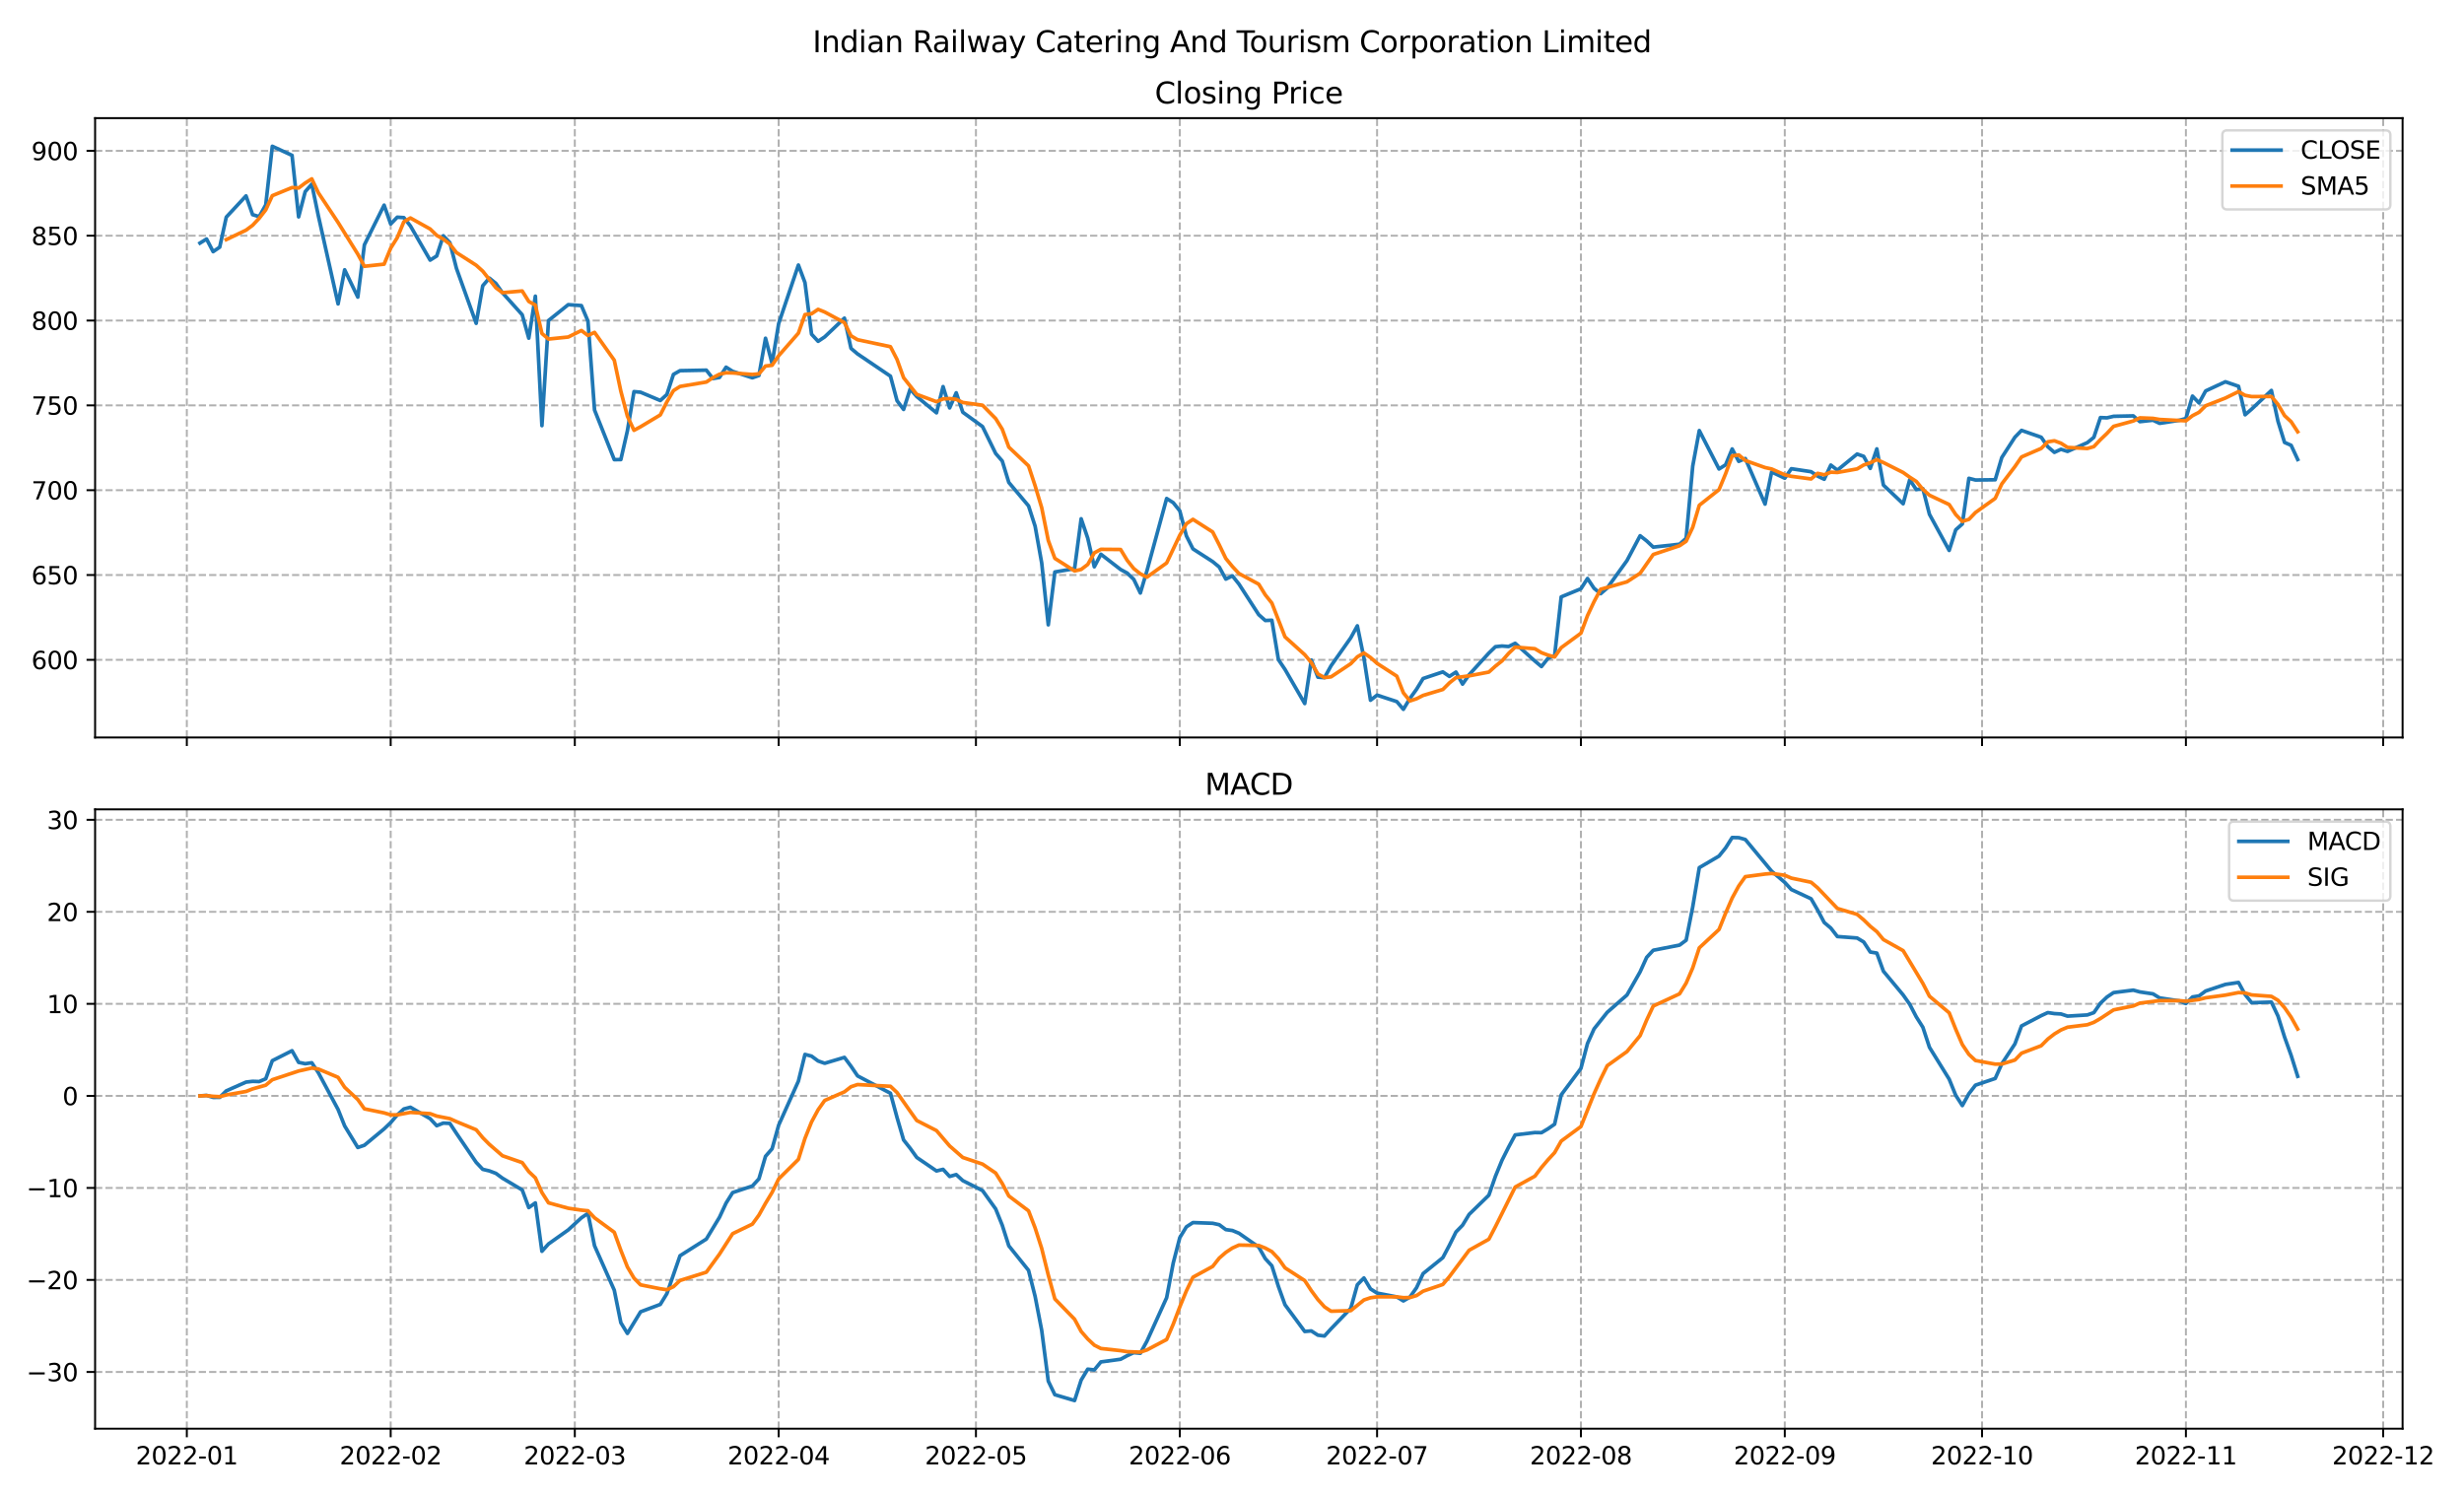 <?xml version="1.0" encoding="utf-8" standalone="no"?>
<!DOCTYPE svg PUBLIC "-//W3C//DTD SVG 1.1//EN"
  "http://www.w3.org/Graphics/SVG/1.1/DTD/svg11.dtd">
<svg xmlns:xlink="http://www.w3.org/1999/xlink" width="1008pt" height="612pt" viewBox="0 0 1008 612" xmlns="http://www.w3.org/2000/svg" version="1.1">
 <defs>
  <style type="text/css">*{stroke-linejoin: round; stroke-linecap: butt}</style>
 </defs>
 <g id="figure_1">
  <g id="patch_1">
   <path d="M 0 612 
L 1008 612 
L 1008 0 
L 0 0 
z
" style="fill: #ffffff"/>
  </g>
  <g id="axes_1">
   <g id="patch_2">
    <path d="M 38.905 301.718 
L 982.876 301.718 
L 982.876 48.332 
L 38.905 48.332 
z
" style="fill: #ffffff"/>
   </g>
   <g id="matplotlib.axis_1">
    <g id="xtick_1">
     <g id="line2d_1">
      <path d="M 76.432 301.718 
L 76.432 48.332 
" clip-path="url(#p54b3047083)" style="fill: none; stroke-dasharray: 2.96,1.28; stroke-dashoffset: 0; stroke: #b0b0b0; stroke-width: 0.8"/>
     </g>
     <g id="line2d_2">
      <defs>
       <path id="m192a0c67b7" d="M 0 0 
L 0 3.5 
" style="stroke: #000000; stroke-width: 0.8"/>
      </defs>
      <g>
       <use xlink:href="#m192a0c67b7" x="76.432" y="301.718" style="stroke: #000000; stroke-width: 0.8"/>
      </g>
     </g>
    </g>
    <g id="xtick_2">
     <g id="line2d_3">
      <path d="M 159.827 301.718 
L 159.827 48.332 
" clip-path="url(#p54b3047083)" style="fill: none; stroke-dasharray: 2.96,1.28; stroke-dashoffset: 0; stroke: #b0b0b0; stroke-width: 0.8"/>
     </g>
     <g id="line2d_4">
      <g>
       <use xlink:href="#m192a0c67b7" x="159.827" y="301.718" style="stroke: #000000; stroke-width: 0.8"/>
      </g>
     </g>
    </g>
    <g id="xtick_3">
     <g id="line2d_5">
      <path d="M 235.151 301.718 
L 235.151 48.332 
" clip-path="url(#p54b3047083)" style="fill: none; stroke-dasharray: 2.96,1.28; stroke-dashoffset: 0; stroke: #b0b0b0; stroke-width: 0.8"/>
     </g>
     <g id="line2d_6">
      <g>
       <use xlink:href="#m192a0c67b7" x="235.151" y="301.718" style="stroke: #000000; stroke-width: 0.8"/>
      </g>
     </g>
    </g>
    <g id="xtick_4">
     <g id="line2d_7">
      <path d="M 318.545 301.718 
L 318.545 48.332 
" clip-path="url(#p54b3047083)" style="fill: none; stroke-dasharray: 2.96,1.28; stroke-dashoffset: 0; stroke: #b0b0b0; stroke-width: 0.8"/>
     </g>
     <g id="line2d_8">
      <g>
       <use xlink:href="#m192a0c67b7" x="318.545" y="301.718" style="stroke: #000000; stroke-width: 0.8"/>
      </g>
     </g>
    </g>
    <g id="xtick_5">
     <g id="line2d_9">
      <path d="M 399.249 301.718 
L 399.249 48.332 
" clip-path="url(#p54b3047083)" style="fill: none; stroke-dasharray: 2.96,1.28; stroke-dashoffset: 0; stroke: #b0b0b0; stroke-width: 0.8"/>
     </g>
     <g id="line2d_10">
      <g>
       <use xlink:href="#m192a0c67b7" x="399.249" y="301.718" style="stroke: #000000; stroke-width: 0.8"/>
      </g>
     </g>
    </g>
    <g id="xtick_6">
     <g id="line2d_11">
      <path d="M 482.644 301.718 
L 482.644 48.332 
" clip-path="url(#p54b3047083)" style="fill: none; stroke-dasharray: 2.96,1.28; stroke-dashoffset: 0; stroke: #b0b0b0; stroke-width: 0.8"/>
     </g>
     <g id="line2d_12">
      <g>
       <use xlink:href="#m192a0c67b7" x="482.644" y="301.718" style="stroke: #000000; stroke-width: 0.8"/>
      </g>
     </g>
    </g>
    <g id="xtick_7">
     <g id="line2d_13">
      <path d="M 563.348 301.718 
L 563.348 48.332 
" clip-path="url(#p54b3047083)" style="fill: none; stroke-dasharray: 2.96,1.28; stroke-dashoffset: 0; stroke: #b0b0b0; stroke-width: 0.8"/>
     </g>
     <g id="line2d_14">
      <g>
       <use xlink:href="#m192a0c67b7" x="563.348" y="301.718" style="stroke: #000000; stroke-width: 0.8"/>
      </g>
     </g>
    </g>
    <g id="xtick_8">
     <g id="line2d_15">
      <path d="M 646.743 301.718 
L 646.743 48.332 
" clip-path="url(#p54b3047083)" style="fill: none; stroke-dasharray: 2.96,1.28; stroke-dashoffset: 0; stroke: #b0b0b0; stroke-width: 0.8"/>
     </g>
     <g id="line2d_16">
      <g>
       <use xlink:href="#m192a0c67b7" x="646.743" y="301.718" style="stroke: #000000; stroke-width: 0.8"/>
      </g>
     </g>
    </g>
    <g id="xtick_9">
     <g id="line2d_17">
      <path d="M 730.137 301.718 
L 730.137 48.332 
" clip-path="url(#p54b3047083)" style="fill: none; stroke-dasharray: 2.96,1.28; stroke-dashoffset: 0; stroke: #b0b0b0; stroke-width: 0.8"/>
     </g>
     <g id="line2d_18">
      <g>
       <use xlink:href="#m192a0c67b7" x="730.137" y="301.718" style="stroke: #000000; stroke-width: 0.8"/>
      </g>
     </g>
    </g>
    <g id="xtick_10">
     <g id="line2d_19">
      <path d="M 810.841 301.718 
L 810.841 48.332 
" clip-path="url(#p54b3047083)" style="fill: none; stroke-dasharray: 2.96,1.28; stroke-dashoffset: 0; stroke: #b0b0b0; stroke-width: 0.8"/>
     </g>
     <g id="line2d_20">
      <g>
       <use xlink:href="#m192a0c67b7" x="810.841" y="301.718" style="stroke: #000000; stroke-width: 0.8"/>
      </g>
     </g>
    </g>
    <g id="xtick_11">
     <g id="line2d_21">
      <path d="M 894.236 301.718 
L 894.236 48.332 
" clip-path="url(#p54b3047083)" style="fill: none; stroke-dasharray: 2.96,1.28; stroke-dashoffset: 0; stroke: #b0b0b0; stroke-width: 0.8"/>
     </g>
     <g id="line2d_22">
      <g>
       <use xlink:href="#m192a0c67b7" x="894.236" y="301.718" style="stroke: #000000; stroke-width: 0.8"/>
      </g>
     </g>
    </g>
    <g id="xtick_12">
     <g id="line2d_23">
      <path d="M 974.94 301.718 
L 974.94 48.332 
" clip-path="url(#p54b3047083)" style="fill: none; stroke-dasharray: 2.96,1.28; stroke-dashoffset: 0; stroke: #b0b0b0; stroke-width: 0.8"/>
     </g>
     <g id="line2d_24">
      <g>
       <use xlink:href="#m192a0c67b7" x="974.94" y="301.718" style="stroke: #000000; stroke-width: 0.8"/>
      </g>
     </g>
    </g>
   </g>
   <g id="matplotlib.axis_2">
    <g id="ytick_1">
     <g id="line2d_25">
      <path d="M 38.905 269.966 
L 982.876 269.966 
" clip-path="url(#p54b3047083)" style="fill: none; stroke-dasharray: 2.96,1.28; stroke-dashoffset: 0; stroke: #b0b0b0; stroke-width: 0.8"/>
     </g>
     <g id="line2d_26">
      <defs>
       <path id="m7235a8cf4e" d="M 0 0 
L -3.5 0 
" style="stroke: #000000; stroke-width: 0.8"/>
      </defs>
      <g>
       <use xlink:href="#m7235a8cf4e" x="38.905" y="269.966" style="stroke: #000000; stroke-width: 0.8"/>
      </g>
     </g>
     <g id="text_1">
      <!-- 600 -->
      <g transform="translate(12.817 273.765)scale(0.1 -0.1)">
       <defs>
        <path id="DejaVuSans-36" d="M 2113 2584 
Q 1688 2584 1439 2293 
Q 1191 2003 1191 1497 
Q 1191 994 1439 701 
Q 1688 409 2113 409 
Q 2538 409 2786 701 
Q 3034 994 3034 1497 
Q 3034 2003 2786 2293 
Q 2538 2584 2113 2584 
z
M 3366 4563 
L 3366 3988 
Q 3128 4100 2886 4159 
Q 2644 4219 2406 4219 
Q 1781 4219 1451 3797 
Q 1122 3375 1075 2522 
Q 1259 2794 1537 2939 
Q 1816 3084 2150 3084 
Q 2853 3084 3261 2657 
Q 3669 2231 3669 1497 
Q 3669 778 3244 343 
Q 2819 -91 2113 -91 
Q 1303 -91 875 529 
Q 447 1150 447 2328 
Q 447 3434 972 4092 
Q 1497 4750 2381 4750 
Q 2619 4750 2861 4703 
Q 3103 4656 3366 4563 
z
" transform="scale(0.016)"/>
        <path id="DejaVuSans-30" d="M 2034 4250 
Q 1547 4250 1301 3770 
Q 1056 3291 1056 2328 
Q 1056 1369 1301 889 
Q 1547 409 2034 409 
Q 2525 409 2770 889 
Q 3016 1369 3016 2328 
Q 3016 3291 2770 3770 
Q 2525 4250 2034 4250 
z
M 2034 4750 
Q 2819 4750 3233 4129 
Q 3647 3509 3647 2328 
Q 3647 1150 3233 529 
Q 2819 -91 2034 -91 
Q 1250 -91 836 529 
Q 422 1150 422 2328 
Q 422 3509 836 4129 
Q 1250 4750 2034 4750 
z
" transform="scale(0.016)"/>
       </defs>
       <use xlink:href="#DejaVuSans-36"/>
       <use xlink:href="#DejaVuSans-30" x="63.623"/>
       <use xlink:href="#DejaVuSans-30" x="127.246"/>
      </g>
     </g>
    </g>
    <g id="ytick_2">
     <g id="line2d_27">
      <path d="M 38.905 235.259 
L 982.876 235.259 
" clip-path="url(#p54b3047083)" style="fill: none; stroke-dasharray: 2.96,1.28; stroke-dashoffset: 0; stroke: #b0b0b0; stroke-width: 0.8"/>
     </g>
     <g id="line2d_28">
      <g>
       <use xlink:href="#m7235a8cf4e" x="38.905" y="235.259" style="stroke: #000000; stroke-width: 0.8"/>
      </g>
     </g>
     <g id="text_2">
      <!-- 650 -->
      <g transform="translate(12.817 239.058)scale(0.1 -0.1)">
       <defs>
        <path id="DejaVuSans-35" d="M 691 4666 
L 3169 4666 
L 3169 4134 
L 1269 4134 
L 1269 2991 
Q 1406 3038 1543 3061 
Q 1681 3084 1819 3084 
Q 2600 3084 3056 2656 
Q 3513 2228 3513 1497 
Q 3513 744 3044 326 
Q 2575 -91 1722 -91 
Q 1428 -91 1123 -41 
Q 819 9 494 109 
L 494 744 
Q 775 591 1075 516 
Q 1375 441 1709 441 
Q 2250 441 2565 725 
Q 2881 1009 2881 1497 
Q 2881 1984 2565 2268 
Q 2250 2553 1709 2553 
Q 1456 2553 1204 2497 
Q 953 2441 691 2322 
L 691 4666 
z
" transform="scale(0.016)"/>
       </defs>
       <use xlink:href="#DejaVuSans-36"/>
       <use xlink:href="#DejaVuSans-35" x="63.623"/>
       <use xlink:href="#DejaVuSans-30" x="127.246"/>
      </g>
     </g>
    </g>
    <g id="ytick_3">
     <g id="line2d_29">
      <path d="M 38.905 200.552 
L 982.876 200.552 
" clip-path="url(#p54b3047083)" style="fill: none; stroke-dasharray: 2.96,1.28; stroke-dashoffset: 0; stroke: #b0b0b0; stroke-width: 0.8"/>
     </g>
     <g id="line2d_30">
      <g>
       <use xlink:href="#m7235a8cf4e" x="38.905" y="200.552" style="stroke: #000000; stroke-width: 0.8"/>
      </g>
     </g>
     <g id="text_3">
      <!-- 700 -->
      <g transform="translate(12.817 204.351)scale(0.1 -0.1)">
       <defs>
        <path id="DejaVuSans-37" d="M 525 4666 
L 3525 4666 
L 3525 4397 
L 1831 0 
L 1172 0 
L 2766 4134 
L 525 4134 
L 525 4666 
z
" transform="scale(0.016)"/>
       </defs>
       <use xlink:href="#DejaVuSans-37"/>
       <use xlink:href="#DejaVuSans-30" x="63.623"/>
       <use xlink:href="#DejaVuSans-30" x="127.246"/>
      </g>
     </g>
    </g>
    <g id="ytick_4">
     <g id="line2d_31">
      <path d="M 38.905 165.845 
L 982.876 165.845 
" clip-path="url(#p54b3047083)" style="fill: none; stroke-dasharray: 2.96,1.28; stroke-dashoffset: 0; stroke: #b0b0b0; stroke-width: 0.8"/>
     </g>
     <g id="line2d_32">
      <g>
       <use xlink:href="#m7235a8cf4e" x="38.905" y="165.845" style="stroke: #000000; stroke-width: 0.8"/>
      </g>
     </g>
     <g id="text_4">
      <!-- 750 -->
      <g transform="translate(12.817 169.644)scale(0.1 -0.1)">
       <use xlink:href="#DejaVuSans-37"/>
       <use xlink:href="#DejaVuSans-35" x="63.623"/>
       <use xlink:href="#DejaVuSans-30" x="127.246"/>
      </g>
     </g>
    </g>
    <g id="ytick_5">
     <g id="line2d_33">
      <path d="M 38.905 131.138 
L 982.876 131.138 
" clip-path="url(#p54b3047083)" style="fill: none; stroke-dasharray: 2.96,1.28; stroke-dashoffset: 0; stroke: #b0b0b0; stroke-width: 0.8"/>
     </g>
     <g id="line2d_34">
      <g>
       <use xlink:href="#m7235a8cf4e" x="38.905" y="131.138" style="stroke: #000000; stroke-width: 0.8"/>
      </g>
     </g>
     <g id="text_5">
      <!-- 800 -->
      <g transform="translate(12.817 134.937)scale(0.1 -0.1)">
       <defs>
        <path id="DejaVuSans-38" d="M 2034 2216 
Q 1584 2216 1326 1975 
Q 1069 1734 1069 1313 
Q 1069 891 1326 650 
Q 1584 409 2034 409 
Q 2484 409 2743 651 
Q 3003 894 3003 1313 
Q 3003 1734 2745 1975 
Q 2488 2216 2034 2216 
z
M 1403 2484 
Q 997 2584 770 2862 
Q 544 3141 544 3541 
Q 544 4100 942 4425 
Q 1341 4750 2034 4750 
Q 2731 4750 3128 4425 
Q 3525 4100 3525 3541 
Q 3525 3141 3298 2862 
Q 3072 2584 2669 2484 
Q 3125 2378 3379 2068 
Q 3634 1759 3634 1313 
Q 3634 634 3220 271 
Q 2806 -91 2034 -91 
Q 1263 -91 848 271 
Q 434 634 434 1313 
Q 434 1759 690 2068 
Q 947 2378 1403 2484 
z
M 1172 3481 
Q 1172 3119 1398 2916 
Q 1625 2713 2034 2713 
Q 2441 2713 2670 2916 
Q 2900 3119 2900 3481 
Q 2900 3844 2670 4047 
Q 2441 4250 2034 4250 
Q 1625 4250 1398 4047 
Q 1172 3844 1172 3481 
z
" transform="scale(0.016)"/>
       </defs>
       <use xlink:href="#DejaVuSans-38"/>
       <use xlink:href="#DejaVuSans-30" x="63.623"/>
       <use xlink:href="#DejaVuSans-30" x="127.246"/>
      </g>
     </g>
    </g>
    <g id="ytick_6">
     <g id="line2d_35">
      <path d="M 38.905 96.431 
L 982.876 96.431 
" clip-path="url(#p54b3047083)" style="fill: none; stroke-dasharray: 2.96,1.28; stroke-dashoffset: 0; stroke: #b0b0b0; stroke-width: 0.8"/>
     </g>
     <g id="line2d_36">
      <g>
       <use xlink:href="#m7235a8cf4e" x="38.905" y="96.431" style="stroke: #000000; stroke-width: 0.8"/>
      </g>
     </g>
     <g id="text_6">
      <!-- 850 -->
      <g transform="translate(12.817 100.23)scale(0.1 -0.1)">
       <use xlink:href="#DejaVuSans-38"/>
       <use xlink:href="#DejaVuSans-35" x="63.623"/>
       <use xlink:href="#DejaVuSans-30" x="127.246"/>
      </g>
     </g>
    </g>
    <g id="ytick_7">
     <g id="line2d_37">
      <path d="M 38.905 61.724 
L 982.876 61.724 
" clip-path="url(#p54b3047083)" style="fill: none; stroke-dasharray: 2.96,1.28; stroke-dashoffset: 0; stroke: #b0b0b0; stroke-width: 0.8"/>
     </g>
     <g id="line2d_38">
      <g>
       <use xlink:href="#m7235a8cf4e" x="38.905" y="61.724" style="stroke: #000000; stroke-width: 0.8"/>
      </g>
     </g>
     <g id="text_7">
      <!-- 900 -->
      <g transform="translate(12.817 65.523)scale(0.1 -0.1)">
       <defs>
        <path id="DejaVuSans-39" d="M 703 97 
L 703 672 
Q 941 559 1184 500 
Q 1428 441 1663 441 
Q 2288 441 2617 861 
Q 2947 1281 2994 2138 
Q 2813 1869 2534 1725 
Q 2256 1581 1919 1581 
Q 1219 1581 811 2004 
Q 403 2428 403 3163 
Q 403 3881 828 4315 
Q 1253 4750 1959 4750 
Q 2769 4750 3195 4129 
Q 3622 3509 3622 2328 
Q 3622 1225 3098 567 
Q 2575 -91 1691 -91 
Q 1453 -91 1209 -44 
Q 966 3 703 97 
z
M 1959 2075 
Q 2384 2075 2632 2365 
Q 2881 2656 2881 3163 
Q 2881 3666 2632 3958 
Q 2384 4250 1959 4250 
Q 1534 4250 1286 3958 
Q 1038 3666 1038 3163 
Q 1038 2656 1286 2365 
Q 1534 2075 1959 2075 
z
" transform="scale(0.016)"/>
       </defs>
       <use xlink:href="#DejaVuSans-39"/>
       <use xlink:href="#DejaVuSans-30" x="63.623"/>
       <use xlink:href="#DejaVuSans-30" x="127.246"/>
      </g>
     </g>
    </g>
   </g>
   <g id="line2d_39">
    <path d="M 81.812 99.45 
L 84.503 97.784 
L 87.193 102.956 
L 89.883 101.116 
L 92.573 88.83 
L 100.643 80.153 
L 103.334 87.823 
L 106.024 88.622 
L 108.714 83.832 
L 111.404 59.849 
L 119.474 63.563 
L 122.165 88.726 
L 124.855 78.418 
L 127.545 75.329 
L 130.235 88.309 
L 138.305 124.335 
L 140.996 110.383 
L 146.376 121.559 
L 149.066 100.179 
L 157.137 83.936 
L 159.827 91.641 
L 162.517 88.865 
L 165.207 89.038 
L 167.897 92.439 
L 175.968 106.426 
L 178.658 104.726 
L 181.348 96.465 
L 184.038 99.277 
L 186.728 109.793 
L 194.799 132.283 
L 197.489 116.908 
L 200.179 113.784 
L 202.869 115.971 
L 205.559 119.789 
L 213.63 128.778 
L 216.32 138.357 
L 219.01 121.177 
L 221.7 174.14 
L 224.39 131.138 
L 232.461 124.648 
L 237.841 125.029 
L 240.531 131.381 
L 243.221 167.754 
L 251.292 188.057 
L 253.982 188.023 
L 256.672 176.222 
L 259.362 160.222 
L 262.052 160.465 
L 270.123 163.867 
L 272.813 161.402 
L 275.503 153.177 
L 278.193 151.65 
L 288.954 151.441 
L 291.644 154.877 
L 294.334 154.426 
L 297.024 150.227 
L 299.714 151.927 
L 307.785 154.565 
L 310.475 153.628 
L 313.165 138.392 
L 315.855 148.7 
L 318.545 132.387 
L 326.616 108.439 
L 329.306 115.624 
L 331.996 136.726 
L 334.686 139.641 
L 337.376 137.836 
L 345.447 130.166 
L 348.137 142.522 
L 350.827 144.812 
L 364.278 153.906 
L 366.968 163.936 
L 369.658 167.511 
L 372.348 159.146 
L 375.038 162.235 
L 383.109 168.899 
L 385.799 158.175 
L 388.489 166.886 
L 391.179 160.708 
L 393.869 168.656 
L 401.94 174.522 
L 407.32 185.524 
L 410.01 188.613 
L 412.7 197.394 
L 420.771 206.973 
L 423.461 215.302 
L 426.151 230.331 
L 428.841 255.632 
L 431.531 234.01 
L 439.602 232.656 
L 442.292 212.248 
L 444.982 220.161 
L 447.672 231.892 
L 450.362 226.756 
L 458.433 233.003 
L 461.123 234.461 
L 463.813 237.029 
L 466.503 242.617 
L 469.193 233.558 
L 477.264 203.953 
L 479.954 205.654 
L 482.644 209.02 
L 485.334 219.224 
L 488.024 224.569 
L 496.095 229.775 
L 498.785 231.997 
L 501.475 236.925 
L 504.165 235.606 
L 506.855 238.973 
L 514.926 251.467 
L 517.616 253.862 
L 520.306 253.758 
L 522.996 269.897 
L 525.686 273.888 
L 533.757 287.84 
L 536.447 270.07 
L 539.137 277.046 
L 541.827 277.255 
L 544.517 272.396 
L 552.588 260.942 
L 555.278 256.049 
L 557.968 269.168 
L 560.658 286.487 
L 563.348 284.404 
L 571.419 287.042 
L 574.109 290.2 
L 576.799 285.723 
L 579.489 282.009 
L 582.179 277.602 
L 590.25 274.894 
L 592.94 276.734 
L 595.63 274.964 
L 598.32 279.892 
L 601.01 276.04 
L 609.081 267.189 
L 611.771 264.586 
L 614.461 264.309 
L 617.151 264.517 
L 619.841 263.198 
L 627.912 270.452 
L 630.602 272.708 
L 633.292 269.307 
L 635.982 268.231 
L 638.672 244.213 
L 646.743 240.882 
L 649.433 236.682 
L 652.123 240.708 
L 654.813 242.895 
L 657.503 240.569 
L 665.574 229.359 
L 670.954 219.19 
L 673.644 221.307 
L 676.334 223.84 
L 687.095 222.66 
L 689.785 220.231 
L 692.475 190.73 
L 695.165 176.153 
L 703.236 191.875 
L 705.926 190.174 
L 708.616 183.684 
L 711.306 188.751 
L 713.996 187.606 
L 722.067 206.244 
L 724.757 193.09 
L 730.137 195.658 
L 732.827 191.771 
L 740.898 192.986 
L 743.588 194.791 
L 746.278 196.075 
L 748.968 190.279 
L 751.658 192.361 
L 759.729 185.767 
L 762.419 186.704 
L 765.109 191.632 
L 767.799 183.65 
L 770.489 198.469 
L 778.56 206.105 
L 781.25 196.283 
L 783.94 200.309 
L 786.63 199.927 
L 789.32 210.409 
L 797.391 225.194 
L 800.081 216.76 
L 802.771 214.365 
L 805.461 195.693 
L 808.151 196.387 
L 816.222 196.283 
L 818.912 187.19 
L 824.292 178.86 
L 826.982 176.083 
L 835.053 178.895 
L 837.743 182.782 
L 840.433 185.073 
L 843.123 183.823 
L 845.813 184.691 
L 853.884 181.116 
L 856.574 178.929 
L 859.264 170.843 
L 861.954 170.947 
L 864.644 170.322 
L 872.715 170.149 
L 875.405 172.509 
L 880.785 171.919 
L 883.475 173.203 
L 891.546 171.953 
L 894.236 171.224 
L 896.926 162.062 
L 899.616 164.873 
L 902.306 159.945 
L 910.377 156.196 
L 915.757 158.036 
L 918.447 169.697 
L 921.137 167.372 
L 929.208 159.736 
L 931.898 172.335 
L 934.588 181.012 
L 937.278 182.192 
L 939.968 187.988 
L 939.968 187.988 
" clip-path="url(#p54b3047083)" style="fill: none; stroke: #1f77b4; stroke-width: 1.5; stroke-linecap: square"/>
   </g>
   <g id="line2d_40">
    <path d="M 92.573 98.027 
L 100.643 94.168 
L 103.334 92.176 
L 106.024 89.309 
L 108.714 85.852 
L 111.404 80.056 
L 119.474 76.738 
L 122.165 76.918 
L 124.855 74.878 
L 127.545 73.177 
L 130.235 78.869 
L 138.305 91.023 
L 146.376 103.983 
L 149.066 108.953 
L 157.137 108.078 
L 159.827 101.54 
L 162.517 97.236 
L 165.207 90.732 
L 167.897 89.184 
L 175.968 93.682 
L 178.658 96.299 
L 181.348 97.819 
L 184.038 99.867 
L 186.728 103.337 
L 194.799 108.509 
L 197.489 110.945 
L 202.869 117.748 
L 205.559 119.747 
L 213.63 119.046 
L 216.32 123.336 
L 219.01 124.814 
L 221.7 136.448 
L 224.39 138.718 
L 232.461 137.892 
L 237.841 135.226 
L 240.531 137.267 
L 243.221 135.99 
L 251.292 147.374 
L 253.982 160.049 
L 256.672 170.287 
L 259.362 176.056 
L 262.052 174.598 
L 270.123 169.76 
L 272.813 164.436 
L 275.503 159.827 
L 278.193 158.112 
L 288.954 156.307 
L 291.644 154.509 
L 294.334 153.114 
L 297.024 152.524 
L 299.714 152.58 
L 307.785 153.205 
L 310.475 152.955 
L 313.165 149.748 
L 315.855 149.442 
L 318.545 145.534 
L 326.616 136.309 
L 329.306 128.708 
L 331.996 128.375 
L 334.686 126.563 
L 337.376 127.653 
L 345.447 131.998 
L 348.137 137.378 
L 350.827 138.995 
L 364.278 141.848 
L 366.968 147.068 
L 369.658 154.537 
L 375.038 161.347 
L 383.109 164.345 
L 385.799 163.193 
L 388.489 163.068 
L 391.179 163.381 
L 393.869 164.665 
L 401.94 165.789 
L 407.32 171.259 
L 410.01 175.604 
L 412.7 182.942 
L 420.771 190.605 
L 423.461 198.761 
L 426.151 207.722 
L 428.841 221.126 
L 431.531 228.449 
L 439.602 233.586 
L 442.292 232.975 
L 444.982 230.941 
L 447.672 226.193 
L 450.362 224.743 
L 458.433 224.812 
L 461.123 229.255 
L 463.813 232.628 
L 466.503 234.773 
L 469.193 236.134 
L 477.264 230.324 
L 482.644 218.961 
L 485.334 214.282 
L 488.024 212.484 
L 496.095 217.649 
L 498.785 222.917 
L 501.475 228.498 
L 504.165 231.774 
L 506.855 234.655 
L 514.926 238.993 
L 517.616 243.367 
L 520.306 246.733 
L 525.686 260.574 
L 533.757 267.849 
L 536.447 271.091 
L 539.137 275.748 
L 541.827 277.22 
L 544.517 276.921 
L 552.588 271.542 
L 555.278 268.737 
L 557.968 267.162 
L 560.658 269.008 
L 563.348 271.41 
L 571.419 276.63 
L 574.109 283.46 
L 576.799 286.771 
L 579.489 285.876 
L 582.179 284.515 
L 590.25 282.086 
L 592.94 279.392 
L 595.63 277.241 
L 601.01 276.505 
L 609.081 274.964 
L 611.771 272.534 
L 614.461 270.403 
L 617.151 267.328 
L 619.841 264.76 
L 627.912 265.412 
L 630.602 267.037 
L 633.292 268.036 
L 635.982 268.779 
L 638.672 264.982 
L 646.743 259.068 
L 649.433 251.863 
L 652.123 246.143 
L 654.813 241.076 
L 657.503 240.347 
L 665.574 238.042 
L 670.954 234.544 
L 676.334 226.853 
L 687.095 223.271 
L 689.785 221.446 
L 692.475 215.754 
L 695.165 206.723 
L 703.236 200.33 
L 705.926 193.833 
L 708.616 186.523 
L 711.306 186.128 
L 713.996 188.418 
L 722.067 191.292 
L 724.757 191.875 
L 730.137 194.27 
L 732.827 194.874 
L 740.898 195.95 
L 743.588 193.659 
L 746.278 194.256 
L 748.968 193.18 
L 751.658 193.298 
L 759.729 191.854 
L 762.419 190.237 
L 765.109 189.348 
L 767.799 188.023 
L 770.489 189.244 
L 778.56 193.312 
L 781.25 195.228 
L 783.94 196.963 
L 786.63 200.219 
L 789.32 202.607 
L 797.391 206.424 
L 800.081 210.52 
L 802.771 213.331 
L 805.461 212.484 
L 808.151 209.68 
L 816.222 203.898 
L 818.912 197.984 
L 824.292 190.883 
L 826.982 186.961 
L 835.053 183.462 
L 837.743 180.762 
L 840.433 180.338 
L 843.123 181.331 
L 845.813 183.053 
L 853.884 183.497 
L 856.574 182.726 
L 859.264 179.88 
L 861.954 177.305 
L 864.644 174.431 
L 872.715 172.238 
L 875.405 170.954 
L 880.785 171.169 
L 883.475 171.62 
L 894.236 172.162 
L 896.926 170.072 
L 899.616 168.663 
L 902.306 166.011 
L 910.377 162.86 
L 915.757 160.222 
L 918.447 161.749 
L 921.137 162.249 
L 929.208 162.208 
L 931.898 165.435 
L 934.588 170.03 
L 937.278 172.529 
L 939.968 176.653 
L 939.968 176.653 
" clip-path="url(#p54b3047083)" style="fill: none; stroke: #ff7f0e; stroke-width: 1.5; stroke-linecap: square"/>
   </g>
   <g id="patch_3">
    <path d="M 38.905 301.718 
L 38.905 48.332 
" style="fill: none; stroke: #000000; stroke-width: 0.8; stroke-linejoin: miter; stroke-linecap: square"/>
   </g>
   <g id="patch_4">
    <path d="M 982.876 301.718 
L 982.876 48.332 
" style="fill: none; stroke: #000000; stroke-width: 0.8; stroke-linejoin: miter; stroke-linecap: square"/>
   </g>
   <g id="patch_5">
    <path d="M 38.905 301.718 
L 982.876 301.718 
" style="fill: none; stroke: #000000; stroke-width: 0.8; stroke-linejoin: miter; stroke-linecap: square"/>
   </g>
   <g id="patch_6">
    <path d="M 38.905 48.332 
L 982.876 48.332 
" style="fill: none; stroke: #000000; stroke-width: 0.8; stroke-linejoin: miter; stroke-linecap: square"/>
   </g>
   <g id="text_8">
    <!-- Closing Price -->
    <g transform="translate(472.414 42.332)scale(0.12 -0.12)">
     <defs>
      <path id="DejaVuSans-43" d="M 4122 4306 
L 4122 3641 
Q 3803 3938 3442 4084 
Q 3081 4231 2675 4231 
Q 1875 4231 1450 3742 
Q 1025 3253 1025 2328 
Q 1025 1406 1450 917 
Q 1875 428 2675 428 
Q 3081 428 3442 575 
Q 3803 722 4122 1019 
L 4122 359 
Q 3791 134 3420 21 
Q 3050 -91 2638 -91 
Q 1578 -91 968 557 
Q 359 1206 359 2328 
Q 359 3453 968 4101 
Q 1578 4750 2638 4750 
Q 3056 4750 3426 4639 
Q 3797 4528 4122 4306 
z
" transform="scale(0.016)"/>
      <path id="DejaVuSans-6c" d="M 603 4863 
L 1178 4863 
L 1178 0 
L 603 0 
L 603 4863 
z
" transform="scale(0.016)"/>
      <path id="DejaVuSans-6f" d="M 1959 3097 
Q 1497 3097 1228 2736 
Q 959 2375 959 1747 
Q 959 1119 1226 758 
Q 1494 397 1959 397 
Q 2419 397 2687 759 
Q 2956 1122 2956 1747 
Q 2956 2369 2687 2733 
Q 2419 3097 1959 3097 
z
M 1959 3584 
Q 2709 3584 3137 3096 
Q 3566 2609 3566 1747 
Q 3566 888 3137 398 
Q 2709 -91 1959 -91 
Q 1206 -91 779 398 
Q 353 888 353 1747 
Q 353 2609 779 3096 
Q 1206 3584 1959 3584 
z
" transform="scale(0.016)"/>
      <path id="DejaVuSans-73" d="M 2834 3397 
L 2834 2853 
Q 2591 2978 2328 3040 
Q 2066 3103 1784 3103 
Q 1356 3103 1142 2972 
Q 928 2841 928 2578 
Q 928 2378 1081 2264 
Q 1234 2150 1697 2047 
L 1894 2003 
Q 2506 1872 2764 1633 
Q 3022 1394 3022 966 
Q 3022 478 2636 193 
Q 2250 -91 1575 -91 
Q 1294 -91 989 -36 
Q 684 19 347 128 
L 347 722 
Q 666 556 975 473 
Q 1284 391 1588 391 
Q 1994 391 2212 530 
Q 2431 669 2431 922 
Q 2431 1156 2273 1281 
Q 2116 1406 1581 1522 
L 1381 1569 
Q 847 1681 609 1914 
Q 372 2147 372 2553 
Q 372 3047 722 3315 
Q 1072 3584 1716 3584 
Q 2034 3584 2315 3537 
Q 2597 3491 2834 3397 
z
" transform="scale(0.016)"/>
      <path id="DejaVuSans-69" d="M 603 3500 
L 1178 3500 
L 1178 0 
L 603 0 
L 603 3500 
z
M 603 4863 
L 1178 4863 
L 1178 4134 
L 603 4134 
L 603 4863 
z
" transform="scale(0.016)"/>
      <path id="DejaVuSans-6e" d="M 3513 2113 
L 3513 0 
L 2938 0 
L 2938 2094 
Q 2938 2591 2744 2837 
Q 2550 3084 2163 3084 
Q 1697 3084 1428 2787 
Q 1159 2491 1159 1978 
L 1159 0 
L 581 0 
L 581 3500 
L 1159 3500 
L 1159 2956 
Q 1366 3272 1645 3428 
Q 1925 3584 2291 3584 
Q 2894 3584 3203 3211 
Q 3513 2838 3513 2113 
z
" transform="scale(0.016)"/>
      <path id="DejaVuSans-67" d="M 2906 1791 
Q 2906 2416 2648 2759 
Q 2391 3103 1925 3103 
Q 1463 3103 1205 2759 
Q 947 2416 947 1791 
Q 947 1169 1205 825 
Q 1463 481 1925 481 
Q 2391 481 2648 825 
Q 2906 1169 2906 1791 
z
M 3481 434 
Q 3481 -459 3084 -895 
Q 2688 -1331 1869 -1331 
Q 1566 -1331 1297 -1286 
Q 1028 -1241 775 -1147 
L 775 -588 
Q 1028 -725 1275 -790 
Q 1522 -856 1778 -856 
Q 2344 -856 2625 -561 
Q 2906 -266 2906 331 
L 2906 616 
Q 2728 306 2450 153 
Q 2172 0 1784 0 
Q 1141 0 747 490 
Q 353 981 353 1791 
Q 353 2603 747 3093 
Q 1141 3584 1784 3584 
Q 2172 3584 2450 3431 
Q 2728 3278 2906 2969 
L 2906 3500 
L 3481 3500 
L 3481 434 
z
" transform="scale(0.016)"/>
      <path id="DejaVuSans-20" transform="scale(0.016)"/>
      <path id="DejaVuSans-50" d="M 1259 4147 
L 1259 2394 
L 2053 2394 
Q 2494 2394 2734 2622 
Q 2975 2850 2975 3272 
Q 2975 3691 2734 3919 
Q 2494 4147 2053 4147 
L 1259 4147 
z
M 628 4666 
L 2053 4666 
Q 2838 4666 3239 4311 
Q 3641 3956 3641 3272 
Q 3641 2581 3239 2228 
Q 2838 1875 2053 1875 
L 1259 1875 
L 1259 0 
L 628 0 
L 628 4666 
z
" transform="scale(0.016)"/>
      <path id="DejaVuSans-72" d="M 2631 2963 
Q 2534 3019 2420 3045 
Q 2306 3072 2169 3072 
Q 1681 3072 1420 2755 
Q 1159 2438 1159 1844 
L 1159 0 
L 581 0 
L 581 3500 
L 1159 3500 
L 1159 2956 
Q 1341 3275 1631 3429 
Q 1922 3584 2338 3584 
Q 2397 3584 2469 3576 
Q 2541 3569 2628 3553 
L 2631 2963 
z
" transform="scale(0.016)"/>
      <path id="DejaVuSans-63" d="M 3122 3366 
L 3122 2828 
Q 2878 2963 2633 3030 
Q 2388 3097 2138 3097 
Q 1578 3097 1268 2742 
Q 959 2388 959 1747 
Q 959 1106 1268 751 
Q 1578 397 2138 397 
Q 2388 397 2633 464 
Q 2878 531 3122 666 
L 3122 134 
Q 2881 22 2623 -34 
Q 2366 -91 2075 -91 
Q 1284 -91 818 406 
Q 353 903 353 1747 
Q 353 2603 823 3093 
Q 1294 3584 2113 3584 
Q 2378 3584 2631 3529 
Q 2884 3475 3122 3366 
z
" transform="scale(0.016)"/>
      <path id="DejaVuSans-65" d="M 3597 1894 
L 3597 1613 
L 953 1613 
Q 991 1019 1311 708 
Q 1631 397 2203 397 
Q 2534 397 2845 478 
Q 3156 559 3463 722 
L 3463 178 
Q 3153 47 2828 -22 
Q 2503 -91 2169 -91 
Q 1331 -91 842 396 
Q 353 884 353 1716 
Q 353 2575 817 3079 
Q 1281 3584 2069 3584 
Q 2775 3584 3186 3129 
Q 3597 2675 3597 1894 
z
M 3022 2063 
Q 3016 2534 2758 2815 
Q 2500 3097 2075 3097 
Q 1594 3097 1305 2825 
Q 1016 2553 972 2059 
L 3022 2063 
z
" transform="scale(0.016)"/>
     </defs>
     <use xlink:href="#DejaVuSans-43"/>
     <use xlink:href="#DejaVuSans-6c" x="69.824"/>
     <use xlink:href="#DejaVuSans-6f" x="97.607"/>
     <use xlink:href="#DejaVuSans-73" x="158.789"/>
     <use xlink:href="#DejaVuSans-69" x="210.889"/>
     <use xlink:href="#DejaVuSans-6e" x="238.672"/>
     <use xlink:href="#DejaVuSans-67" x="302.051"/>
     <use xlink:href="#DejaVuSans-20" x="365.527"/>
     <use xlink:href="#DejaVuSans-50" x="397.314"/>
     <use xlink:href="#DejaVuSans-72" x="455.867"/>
     <use xlink:href="#DejaVuSans-69" x="496.98"/>
     <use xlink:href="#DejaVuSans-63" x="524.764"/>
     <use xlink:href="#DejaVuSans-65" x="579.744"/>
    </g>
   </g>
   <g id="legend_1">
    <g id="patch_7">
     <path d="M 911.145 85.688 
L 975.876 85.688 
Q 977.876 85.688 977.876 83.688 
L 977.876 55.332 
Q 977.876 53.332 975.876 53.332 
L 911.145 53.332 
Q 909.145 53.332 909.145 55.332 
L 909.145 83.688 
Q 909.145 85.688 911.145 85.688 
z
" style="fill: #ffffff; opacity: 0.8; stroke: #cccccc; stroke-linejoin: miter"/>
    </g>
    <g id="line2d_41">
     <path d="M 913.145 61.43 
L 923.145 61.43 
L 933.145 61.43 
" style="fill: none; stroke: #1f77b4; stroke-width: 1.5; stroke-linecap: square"/>
    </g>
    <g id="text_9">
     <!-- CLOSE -->
     <g transform="translate(941.145 64.93)scale(0.1 -0.1)">
      <defs>
       <path id="DejaVuSans-4c" d="M 628 4666 
L 1259 4666 
L 1259 531 
L 3531 531 
L 3531 0 
L 628 0 
L 628 4666 
z
" transform="scale(0.016)"/>
       <path id="DejaVuSans-4f" d="M 2522 4238 
Q 1834 4238 1429 3725 
Q 1025 3213 1025 2328 
Q 1025 1447 1429 934 
Q 1834 422 2522 422 
Q 3209 422 3611 934 
Q 4013 1447 4013 2328 
Q 4013 3213 3611 3725 
Q 3209 4238 2522 4238 
z
M 2522 4750 
Q 3503 4750 4090 4092 
Q 4678 3434 4678 2328 
Q 4678 1225 4090 567 
Q 3503 -91 2522 -91 
Q 1538 -91 948 565 
Q 359 1222 359 2328 
Q 359 3434 948 4092 
Q 1538 4750 2522 4750 
z
" transform="scale(0.016)"/>
       <path id="DejaVuSans-53" d="M 3425 4513 
L 3425 3897 
Q 3066 4069 2747 4153 
Q 2428 4238 2131 4238 
Q 1616 4238 1336 4038 
Q 1056 3838 1056 3469 
Q 1056 3159 1242 3001 
Q 1428 2844 1947 2747 
L 2328 2669 
Q 3034 2534 3370 2195 
Q 3706 1856 3706 1288 
Q 3706 609 3251 259 
Q 2797 -91 1919 -91 
Q 1588 -91 1214 -16 
Q 841 59 441 206 
L 441 856 
Q 825 641 1194 531 
Q 1563 422 1919 422 
Q 2459 422 2753 634 
Q 3047 847 3047 1241 
Q 3047 1584 2836 1778 
Q 2625 1972 2144 2069 
L 1759 2144 
Q 1053 2284 737 2584 
Q 422 2884 422 3419 
Q 422 4038 858 4394 
Q 1294 4750 2059 4750 
Q 2388 4750 2728 4690 
Q 3069 4631 3425 4513 
z
" transform="scale(0.016)"/>
       <path id="DejaVuSans-45" d="M 628 4666 
L 3578 4666 
L 3578 4134 
L 1259 4134 
L 1259 2753 
L 3481 2753 
L 3481 2222 
L 1259 2222 
L 1259 531 
L 3634 531 
L 3634 0 
L 628 0 
L 628 4666 
z
" transform="scale(0.016)"/>
      </defs>
      <use xlink:href="#DejaVuSans-43"/>
      <use xlink:href="#DejaVuSans-4c" x="69.824"/>
      <use xlink:href="#DejaVuSans-4f" x="121.912"/>
      <use xlink:href="#DejaVuSans-53" x="200.623"/>
      <use xlink:href="#DejaVuSans-45" x="264.1"/>
     </g>
    </g>
    <g id="line2d_42">
     <path d="M 913.145 76.108 
L 923.145 76.108 
L 933.145 76.108 
" style="fill: none; stroke: #ff7f0e; stroke-width: 1.5; stroke-linecap: square"/>
    </g>
    <g id="text_10">
     <!-- SMA5 -->
     <g transform="translate(941.145 79.608)scale(0.1 -0.1)">
      <defs>
       <path id="DejaVuSans-4d" d="M 628 4666 
L 1569 4666 
L 2759 1491 
L 3956 4666 
L 4897 4666 
L 4897 0 
L 4281 0 
L 4281 4097 
L 3078 897 
L 2444 897 
L 1241 4097 
L 1241 0 
L 628 0 
L 628 4666 
z
" transform="scale(0.016)"/>
       <path id="DejaVuSans-41" d="M 2188 4044 
L 1331 1722 
L 3047 1722 
L 2188 4044 
z
M 1831 4666 
L 2547 4666 
L 4325 0 
L 3669 0 
L 3244 1197 
L 1141 1197 
L 716 0 
L 50 0 
L 1831 4666 
z
" transform="scale(0.016)"/>
      </defs>
      <use xlink:href="#DejaVuSans-53"/>
      <use xlink:href="#DejaVuSans-4d" x="63.477"/>
      <use xlink:href="#DejaVuSans-41" x="149.756"/>
      <use xlink:href="#DejaVuSans-35" x="218.164"/>
     </g>
    </g>
   </g>
  </g>
  <g id="axes_2">
   <g id="patch_8">
    <path d="M 38.905 584.522 
L 982.876 584.522 
L 982.876 331.136 
L 38.905 331.136 
z
" style="fill: #ffffff"/>
   </g>
   <g id="matplotlib.axis_3">
    <g id="xtick_13">
     <g id="line2d_43">
      <path d="M 76.432 584.522 
L 76.432 331.136 
" clip-path="url(#p5902240ee6)" style="fill: none; stroke-dasharray: 2.96,1.28; stroke-dashoffset: 0; stroke: #b0b0b0; stroke-width: 0.8"/>
     </g>
     <g id="line2d_44">
      <g>
       <use xlink:href="#m192a0c67b7" x="76.432" y="584.522" style="stroke: #000000; stroke-width: 0.8"/>
      </g>
     </g>
     <g id="text_11">
      <!-- 2022-01 -->
      <g transform="translate(55.541 599.12)scale(0.1 -0.1)">
       <defs>
        <path id="DejaVuSans-32" d="M 1228 531 
L 3431 531 
L 3431 0 
L 469 0 
L 469 531 
Q 828 903 1448 1529 
Q 2069 2156 2228 2338 
Q 2531 2678 2651 2914 
Q 2772 3150 2772 3378 
Q 2772 3750 2511 3984 
Q 2250 4219 1831 4219 
Q 1534 4219 1204 4116 
Q 875 4013 500 3803 
L 500 4441 
Q 881 4594 1212 4672 
Q 1544 4750 1819 4750 
Q 2544 4750 2975 4387 
Q 3406 4025 3406 3419 
Q 3406 3131 3298 2873 
Q 3191 2616 2906 2266 
Q 2828 2175 2409 1742 
Q 1991 1309 1228 531 
z
" transform="scale(0.016)"/>
        <path id="DejaVuSans-2d" d="M 313 2009 
L 1997 2009 
L 1997 1497 
L 313 1497 
L 313 2009 
z
" transform="scale(0.016)"/>
        <path id="DejaVuSans-31" d="M 794 531 
L 1825 531 
L 1825 4091 
L 703 3866 
L 703 4441 
L 1819 4666 
L 2450 4666 
L 2450 531 
L 3481 531 
L 3481 0 
L 794 0 
L 794 531 
z
" transform="scale(0.016)"/>
       </defs>
       <use xlink:href="#DejaVuSans-32"/>
       <use xlink:href="#DejaVuSans-30" x="63.623"/>
       <use xlink:href="#DejaVuSans-32" x="127.246"/>
       <use xlink:href="#DejaVuSans-32" x="190.869"/>
       <use xlink:href="#DejaVuSans-2d" x="254.492"/>
       <use xlink:href="#DejaVuSans-30" x="290.576"/>
       <use xlink:href="#DejaVuSans-31" x="354.199"/>
      </g>
     </g>
    </g>
    <g id="xtick_14">
     <g id="line2d_45">
      <path d="M 159.827 584.522 
L 159.827 331.136 
" clip-path="url(#p5902240ee6)" style="fill: none; stroke-dasharray: 2.96,1.28; stroke-dashoffset: 0; stroke: #b0b0b0; stroke-width: 0.8"/>
     </g>
     <g id="line2d_46">
      <g>
       <use xlink:href="#m192a0c67b7" x="159.827" y="584.522" style="stroke: #000000; stroke-width: 0.8"/>
      </g>
     </g>
     <g id="text_12">
      <!-- 2022-02 -->
      <g transform="translate(138.935 599.12)scale(0.1 -0.1)">
       <use xlink:href="#DejaVuSans-32"/>
       <use xlink:href="#DejaVuSans-30" x="63.623"/>
       <use xlink:href="#DejaVuSans-32" x="127.246"/>
       <use xlink:href="#DejaVuSans-32" x="190.869"/>
       <use xlink:href="#DejaVuSans-2d" x="254.492"/>
       <use xlink:href="#DejaVuSans-30" x="290.576"/>
       <use xlink:href="#DejaVuSans-32" x="354.199"/>
      </g>
     </g>
    </g>
    <g id="xtick_15">
     <g id="line2d_47">
      <path d="M 235.151 584.522 
L 235.151 331.136 
" clip-path="url(#p5902240ee6)" style="fill: none; stroke-dasharray: 2.96,1.28; stroke-dashoffset: 0; stroke: #b0b0b0; stroke-width: 0.8"/>
     </g>
     <g id="line2d_48">
      <g>
       <use xlink:href="#m192a0c67b7" x="235.151" y="584.522" style="stroke: #000000; stroke-width: 0.8"/>
      </g>
     </g>
     <g id="text_13">
      <!-- 2022-03 -->
      <g transform="translate(214.259 599.12)scale(0.1 -0.1)">
       <defs>
        <path id="DejaVuSans-33" d="M 2597 2516 
Q 3050 2419 3304 2112 
Q 3559 1806 3559 1356 
Q 3559 666 3084 287 
Q 2609 -91 1734 -91 
Q 1441 -91 1130 -33 
Q 819 25 488 141 
L 488 750 
Q 750 597 1062 519 
Q 1375 441 1716 441 
Q 2309 441 2620 675 
Q 2931 909 2931 1356 
Q 2931 1769 2642 2001 
Q 2353 2234 1838 2234 
L 1294 2234 
L 1294 2753 
L 1863 2753 
Q 2328 2753 2575 2939 
Q 2822 3125 2822 3475 
Q 2822 3834 2567 4026 
Q 2313 4219 1838 4219 
Q 1578 4219 1281 4162 
Q 984 4106 628 3988 
L 628 4550 
Q 988 4650 1302 4700 
Q 1616 4750 1894 4750 
Q 2613 4750 3031 4423 
Q 3450 4097 3450 3541 
Q 3450 3153 3228 2886 
Q 3006 2619 2597 2516 
z
" transform="scale(0.016)"/>
       </defs>
       <use xlink:href="#DejaVuSans-32"/>
       <use xlink:href="#DejaVuSans-30" x="63.623"/>
       <use xlink:href="#DejaVuSans-32" x="127.246"/>
       <use xlink:href="#DejaVuSans-32" x="190.869"/>
       <use xlink:href="#DejaVuSans-2d" x="254.492"/>
       <use xlink:href="#DejaVuSans-30" x="290.576"/>
       <use xlink:href="#DejaVuSans-33" x="354.199"/>
      </g>
     </g>
    </g>
    <g id="xtick_16">
     <g id="line2d_49">
      <path d="M 318.545 584.522 
L 318.545 331.136 
" clip-path="url(#p5902240ee6)" style="fill: none; stroke-dasharray: 2.96,1.28; stroke-dashoffset: 0; stroke: #b0b0b0; stroke-width: 0.8"/>
     </g>
     <g id="line2d_50">
      <g>
       <use xlink:href="#m192a0c67b7" x="318.545" y="584.522" style="stroke: #000000; stroke-width: 0.8"/>
      </g>
     </g>
     <g id="text_14">
      <!-- 2022-04 -->
      <g transform="translate(297.654 599.12)scale(0.1 -0.1)">
       <defs>
        <path id="DejaVuSans-34" d="M 2419 4116 
L 825 1625 
L 2419 1625 
L 2419 4116 
z
M 2253 4666 
L 3047 4666 
L 3047 1625 
L 3713 1625 
L 3713 1100 
L 3047 1100 
L 3047 0 
L 2419 0 
L 2419 1100 
L 313 1100 
L 313 1709 
L 2253 4666 
z
" transform="scale(0.016)"/>
       </defs>
       <use xlink:href="#DejaVuSans-32"/>
       <use xlink:href="#DejaVuSans-30" x="63.623"/>
       <use xlink:href="#DejaVuSans-32" x="127.246"/>
       <use xlink:href="#DejaVuSans-32" x="190.869"/>
       <use xlink:href="#DejaVuSans-2d" x="254.492"/>
       <use xlink:href="#DejaVuSans-30" x="290.576"/>
       <use xlink:href="#DejaVuSans-34" x="354.199"/>
      </g>
     </g>
    </g>
    <g id="xtick_17">
     <g id="line2d_51">
      <path d="M 399.249 584.522 
L 399.249 331.136 
" clip-path="url(#p5902240ee6)" style="fill: none; stroke-dasharray: 2.96,1.28; stroke-dashoffset: 0; stroke: #b0b0b0; stroke-width: 0.8"/>
     </g>
     <g id="line2d_52">
      <g>
       <use xlink:href="#m192a0c67b7" x="399.249" y="584.522" style="stroke: #000000; stroke-width: 0.8"/>
      </g>
     </g>
     <g id="text_15">
      <!-- 2022-05 -->
      <g transform="translate(378.358 599.12)scale(0.1 -0.1)">
       <use xlink:href="#DejaVuSans-32"/>
       <use xlink:href="#DejaVuSans-30" x="63.623"/>
       <use xlink:href="#DejaVuSans-32" x="127.246"/>
       <use xlink:href="#DejaVuSans-32" x="190.869"/>
       <use xlink:href="#DejaVuSans-2d" x="254.492"/>
       <use xlink:href="#DejaVuSans-30" x="290.576"/>
       <use xlink:href="#DejaVuSans-35" x="354.199"/>
      </g>
     </g>
    </g>
    <g id="xtick_18">
     <g id="line2d_53">
      <path d="M 482.644 584.522 
L 482.644 331.136 
" clip-path="url(#p5902240ee6)" style="fill: none; stroke-dasharray: 2.96,1.28; stroke-dashoffset: 0; stroke: #b0b0b0; stroke-width: 0.8"/>
     </g>
     <g id="line2d_54">
      <g>
       <use xlink:href="#m192a0c67b7" x="482.644" y="584.522" style="stroke: #000000; stroke-width: 0.8"/>
      </g>
     </g>
     <g id="text_16">
      <!-- 2022-06 -->
      <g transform="translate(461.752 599.12)scale(0.1 -0.1)">
       <use xlink:href="#DejaVuSans-32"/>
       <use xlink:href="#DejaVuSans-30" x="63.623"/>
       <use xlink:href="#DejaVuSans-32" x="127.246"/>
       <use xlink:href="#DejaVuSans-32" x="190.869"/>
       <use xlink:href="#DejaVuSans-2d" x="254.492"/>
       <use xlink:href="#DejaVuSans-30" x="290.576"/>
       <use xlink:href="#DejaVuSans-36" x="354.199"/>
      </g>
     </g>
    </g>
    <g id="xtick_19">
     <g id="line2d_55">
      <path d="M 563.348 584.522 
L 563.348 331.136 
" clip-path="url(#p5902240ee6)" style="fill: none; stroke-dasharray: 2.96,1.28; stroke-dashoffset: 0; stroke: #b0b0b0; stroke-width: 0.8"/>
     </g>
     <g id="line2d_56">
      <g>
       <use xlink:href="#m192a0c67b7" x="563.348" y="584.522" style="stroke: #000000; stroke-width: 0.8"/>
      </g>
     </g>
     <g id="text_17">
      <!-- 2022-07 -->
      <g transform="translate(542.457 599.12)scale(0.1 -0.1)">
       <use xlink:href="#DejaVuSans-32"/>
       <use xlink:href="#DejaVuSans-30" x="63.623"/>
       <use xlink:href="#DejaVuSans-32" x="127.246"/>
       <use xlink:href="#DejaVuSans-32" x="190.869"/>
       <use xlink:href="#DejaVuSans-2d" x="254.492"/>
       <use xlink:href="#DejaVuSans-30" x="290.576"/>
       <use xlink:href="#DejaVuSans-37" x="354.199"/>
      </g>
     </g>
    </g>
    <g id="xtick_20">
     <g id="line2d_57">
      <path d="M 646.743 584.522 
L 646.743 331.136 
" clip-path="url(#p5902240ee6)" style="fill: none; stroke-dasharray: 2.96,1.28; stroke-dashoffset: 0; stroke: #b0b0b0; stroke-width: 0.8"/>
     </g>
     <g id="line2d_58">
      <g>
       <use xlink:href="#m192a0c67b7" x="646.743" y="584.522" style="stroke: #000000; stroke-width: 0.8"/>
      </g>
     </g>
     <g id="text_18">
      <!-- 2022-08 -->
      <g transform="translate(625.851 599.12)scale(0.1 -0.1)">
       <use xlink:href="#DejaVuSans-32"/>
       <use xlink:href="#DejaVuSans-30" x="63.623"/>
       <use xlink:href="#DejaVuSans-32" x="127.246"/>
       <use xlink:href="#DejaVuSans-32" x="190.869"/>
       <use xlink:href="#DejaVuSans-2d" x="254.492"/>
       <use xlink:href="#DejaVuSans-30" x="290.576"/>
       <use xlink:href="#DejaVuSans-38" x="354.199"/>
      </g>
     </g>
    </g>
    <g id="xtick_21">
     <g id="line2d_59">
      <path d="M 730.137 584.522 
L 730.137 331.136 
" clip-path="url(#p5902240ee6)" style="fill: none; stroke-dasharray: 2.96,1.28; stroke-dashoffset: 0; stroke: #b0b0b0; stroke-width: 0.8"/>
     </g>
     <g id="line2d_60">
      <g>
       <use xlink:href="#m192a0c67b7" x="730.137" y="584.522" style="stroke: #000000; stroke-width: 0.8"/>
      </g>
     </g>
     <g id="text_19">
      <!-- 2022-09 -->
      <g transform="translate(709.246 599.12)scale(0.1 -0.1)">
       <use xlink:href="#DejaVuSans-32"/>
       <use xlink:href="#DejaVuSans-30" x="63.623"/>
       <use xlink:href="#DejaVuSans-32" x="127.246"/>
       <use xlink:href="#DejaVuSans-32" x="190.869"/>
       <use xlink:href="#DejaVuSans-2d" x="254.492"/>
       <use xlink:href="#DejaVuSans-30" x="290.576"/>
       <use xlink:href="#DejaVuSans-39" x="354.199"/>
      </g>
     </g>
    </g>
    <g id="xtick_22">
     <g id="line2d_61">
      <path d="M 810.841 584.522 
L 810.841 331.136 
" clip-path="url(#p5902240ee6)" style="fill: none; stroke-dasharray: 2.96,1.28; stroke-dashoffset: 0; stroke: #b0b0b0; stroke-width: 0.8"/>
     </g>
     <g id="line2d_62">
      <g>
       <use xlink:href="#m192a0c67b7" x="810.841" y="584.522" style="stroke: #000000; stroke-width: 0.8"/>
      </g>
     </g>
     <g id="text_20">
      <!-- 2022-10 -->
      <g transform="translate(789.95 599.12)scale(0.1 -0.1)">
       <use xlink:href="#DejaVuSans-32"/>
       <use xlink:href="#DejaVuSans-30" x="63.623"/>
       <use xlink:href="#DejaVuSans-32" x="127.246"/>
       <use xlink:href="#DejaVuSans-32" x="190.869"/>
       <use xlink:href="#DejaVuSans-2d" x="254.492"/>
       <use xlink:href="#DejaVuSans-31" x="290.576"/>
       <use xlink:href="#DejaVuSans-30" x="354.199"/>
      </g>
     </g>
    </g>
    <g id="xtick_23">
     <g id="line2d_63">
      <path d="M 894.236 584.522 
L 894.236 331.136 
" clip-path="url(#p5902240ee6)" style="fill: none; stroke-dasharray: 2.96,1.28; stroke-dashoffset: 0; stroke: #b0b0b0; stroke-width: 0.8"/>
     </g>
     <g id="line2d_64">
      <g>
       <use xlink:href="#m192a0c67b7" x="894.236" y="584.522" style="stroke: #000000; stroke-width: 0.8"/>
      </g>
     </g>
     <g id="text_21">
      <!-- 2022-11 -->
      <g transform="translate(873.344 599.12)scale(0.1 -0.1)">
       <use xlink:href="#DejaVuSans-32"/>
       <use xlink:href="#DejaVuSans-30" x="63.623"/>
       <use xlink:href="#DejaVuSans-32" x="127.246"/>
       <use xlink:href="#DejaVuSans-32" x="190.869"/>
       <use xlink:href="#DejaVuSans-2d" x="254.492"/>
       <use xlink:href="#DejaVuSans-31" x="290.576"/>
       <use xlink:href="#DejaVuSans-31" x="354.199"/>
      </g>
     </g>
    </g>
    <g id="xtick_24">
     <g id="line2d_65">
      <path d="M 974.94 584.522 
L 974.94 331.136 
" clip-path="url(#p5902240ee6)" style="fill: none; stroke-dasharray: 2.96,1.28; stroke-dashoffset: 0; stroke: #b0b0b0; stroke-width: 0.8"/>
     </g>
     <g id="line2d_66">
      <g>
       <use xlink:href="#m192a0c67b7" x="974.94" y="584.522" style="stroke: #000000; stroke-width: 0.8"/>
      </g>
     </g>
     <g id="text_22">
      <!-- 2022-12 -->
      <g transform="translate(954.049 599.12)scale(0.1 -0.1)">
       <use xlink:href="#DejaVuSans-32"/>
       <use xlink:href="#DejaVuSans-30" x="63.623"/>
       <use xlink:href="#DejaVuSans-32" x="127.246"/>
       <use xlink:href="#DejaVuSans-32" x="190.869"/>
       <use xlink:href="#DejaVuSans-2d" x="254.492"/>
       <use xlink:href="#DejaVuSans-31" x="290.576"/>
       <use xlink:href="#DejaVuSans-32" x="354.199"/>
      </g>
     </g>
    </g>
   </g>
   <g id="matplotlib.axis_4">
    <g id="ytick_8">
     <g id="line2d_67">
      <path d="M 38.905 561.311 
L 982.876 561.311 
" clip-path="url(#p5902240ee6)" style="fill: none; stroke-dasharray: 2.96,1.28; stroke-dashoffset: 0; stroke: #b0b0b0; stroke-width: 0.8"/>
     </g>
     <g id="line2d_68">
      <g>
       <use xlink:href="#m7235a8cf4e" x="38.905" y="561.311" style="stroke: #000000; stroke-width: 0.8"/>
      </g>
     </g>
     <g id="text_23">
      <!-- −30 -->
      <g transform="translate(10.8 565.11)scale(0.1 -0.1)">
       <defs>
        <path id="DejaVuSans-2212" d="M 678 2272 
L 4684 2272 
L 4684 1741 
L 678 1741 
L 678 2272 
z
" transform="scale(0.016)"/>
       </defs>
       <use xlink:href="#DejaVuSans-2212"/>
       <use xlink:href="#DejaVuSans-33" x="83.789"/>
       <use xlink:href="#DejaVuSans-30" x="147.412"/>
      </g>
     </g>
    </g>
    <g id="ytick_9">
     <g id="line2d_69">
      <path d="M 38.905 523.659 
L 982.876 523.659 
" clip-path="url(#p5902240ee6)" style="fill: none; stroke-dasharray: 2.96,1.28; stroke-dashoffset: 0; stroke: #b0b0b0; stroke-width: 0.8"/>
     </g>
     <g id="line2d_70">
      <g>
       <use xlink:href="#m7235a8cf4e" x="38.905" y="523.659" style="stroke: #000000; stroke-width: 0.8"/>
      </g>
     </g>
     <g id="text_24">
      <!-- −20 -->
      <g transform="translate(10.8 527.458)scale(0.1 -0.1)">
       <use xlink:href="#DejaVuSans-2212"/>
       <use xlink:href="#DejaVuSans-32" x="83.789"/>
       <use xlink:href="#DejaVuSans-30" x="147.412"/>
      </g>
     </g>
    </g>
    <g id="ytick_10">
     <g id="line2d_71">
      <path d="M 38.905 486.008 
L 982.876 486.008 
" clip-path="url(#p5902240ee6)" style="fill: none; stroke-dasharray: 2.96,1.28; stroke-dashoffset: 0; stroke: #b0b0b0; stroke-width: 0.8"/>
     </g>
     <g id="line2d_72">
      <g>
       <use xlink:href="#m7235a8cf4e" x="38.905" y="486.008" style="stroke: #000000; stroke-width: 0.8"/>
      </g>
     </g>
     <g id="text_25">
      <!-- −10 -->
      <g transform="translate(10.8 489.807)scale(0.1 -0.1)">
       <use xlink:href="#DejaVuSans-2212"/>
       <use xlink:href="#DejaVuSans-31" x="83.789"/>
       <use xlink:href="#DejaVuSans-30" x="147.412"/>
      </g>
     </g>
    </g>
    <g id="ytick_11">
     <g id="line2d_73">
      <path d="M 38.905 448.356 
L 982.876 448.356 
" clip-path="url(#p5902240ee6)" style="fill: none; stroke-dasharray: 2.96,1.28; stroke-dashoffset: 0; stroke: #b0b0b0; stroke-width: 0.8"/>
     </g>
     <g id="line2d_74">
      <g>
       <use xlink:href="#m7235a8cf4e" x="38.905" y="448.356" style="stroke: #000000; stroke-width: 0.8"/>
      </g>
     </g>
     <g id="text_26">
      <!-- 0 -->
      <g transform="translate(25.542 452.155)scale(0.1 -0.1)">
       <use xlink:href="#DejaVuSans-30"/>
      </g>
     </g>
    </g>
    <g id="ytick_12">
     <g id="line2d_75">
      <path d="M 38.905 410.704 
L 982.876 410.704 
" clip-path="url(#p5902240ee6)" style="fill: none; stroke-dasharray: 2.96,1.28; stroke-dashoffset: 0; stroke: #b0b0b0; stroke-width: 0.8"/>
     </g>
     <g id="line2d_76">
      <g>
       <use xlink:href="#m7235a8cf4e" x="38.905" y="410.704" style="stroke: #000000; stroke-width: 0.8"/>
      </g>
     </g>
     <g id="text_27">
      <!-- 10 -->
      <g transform="translate(19.18 414.504)scale(0.1 -0.1)">
       <use xlink:href="#DejaVuSans-31"/>
       <use xlink:href="#DejaVuSans-30" x="63.623"/>
      </g>
     </g>
    </g>
    <g id="ytick_13">
     <g id="line2d_77">
      <path d="M 38.905 373.053 
L 982.876 373.053 
" clip-path="url(#p5902240ee6)" style="fill: none; stroke-dasharray: 2.96,1.28; stroke-dashoffset: 0; stroke: #b0b0b0; stroke-width: 0.8"/>
     </g>
     <g id="line2d_78">
      <g>
       <use xlink:href="#m7235a8cf4e" x="38.905" y="373.053" style="stroke: #000000; stroke-width: 0.8"/>
      </g>
     </g>
     <g id="text_28">
      <!-- 20 -->
      <g transform="translate(19.18 376.852)scale(0.1 -0.1)">
       <use xlink:href="#DejaVuSans-32"/>
       <use xlink:href="#DejaVuSans-30" x="63.623"/>
      </g>
     </g>
    </g>
    <g id="ytick_14">
     <g id="line2d_79">
      <path d="M 38.905 335.401 
L 982.876 335.401 
" clip-path="url(#p5902240ee6)" style="fill: none; stroke-dasharray: 2.96,1.28; stroke-dashoffset: 0; stroke: #b0b0b0; stroke-width: 0.8"/>
     </g>
     <g id="line2d_80">
      <g>
       <use xlink:href="#m7235a8cf4e" x="38.905" y="335.401" style="stroke: #000000; stroke-width: 0.8"/>
      </g>
     </g>
     <g id="text_29">
      <!-- 30 -->
      <g transform="translate(19.18 339.2)scale(0.1 -0.1)">
       <use xlink:href="#DejaVuSans-33"/>
       <use xlink:href="#DejaVuSans-30" x="63.623"/>
      </g>
     </g>
    </g>
   </g>
   <g id="line2d_81">
    <path d="M 81.812 448.356 
L 84.503 448.153 
L 87.193 448.968 
L 89.883 448.963 
L 92.573 446.295 
L 100.643 442.718 
L 103.334 442.406 
L 106.024 442.498 
L 108.714 441.362 
L 111.404 433.958 
L 119.474 429.882 
L 122.165 434.643 
L 124.855 435.197 
L 127.545 434.811 
L 130.235 438.872 
L 138.305 453.923 
L 140.996 460.65 
L 146.376 469.473 
L 149.066 468.557 
L 157.137 461.864 
L 159.827 459.297 
L 162.517 456.168 
L 165.207 453.713 
L 167.897 453.011 
L 175.968 457.684 
L 178.658 460.565 
L 181.348 459.491 
L 184.038 459.614 
L 186.728 463.691 
L 194.799 475.556 
L 197.489 478.408 
L 200.179 479.042 
L 202.869 480.061 
L 205.559 482.034 
L 213.63 486.838 
L 216.32 494.06 
L 219.01 492.146 
L 221.7 511.932 
L 224.39 508.931 
L 232.461 503.197 
L 237.841 498.238 
L 240.531 496.431 
L 243.221 509.674 
L 251.292 527.851 
L 253.982 541.159 
L 256.672 545.549 
L 262.052 536.701 
L 270.123 533.666 
L 272.813 529.269 
L 278.193 513.763 
L 288.954 506.94 
L 294.334 498.02 
L 297.024 492.233 
L 299.714 487.927 
L 307.785 485.23 
L 310.475 482.296 
L 313.165 473.078 
L 315.855 469.997 
L 318.545 460.333 
L 326.616 442.339 
L 329.306 431.399 
L 331.996 432.096 
L 334.686 434.081 
L 337.376 435.023 
L 345.447 432.61 
L 348.137 436.221 
L 350.827 440.176 
L 364.278 447.286 
L 366.968 457.193 
L 369.658 466.396 
L 372.348 469.792 
L 375.038 473.54 
L 383.109 479.066 
L 385.799 478.416 
L 388.489 481.325 
L 391.179 480.56 
L 393.869 483.027 
L 401.94 487.097 
L 407.32 494.597 
L 410.01 501.28 
L 412.7 509.707 
L 420.771 519.749 
L 423.461 530.403 
L 426.151 544.31 
L 428.841 565.048 
L 431.531 570.619 
L 439.602 573.004 
L 442.292 564.63 
L 444.982 560.165 
L 447.672 560.465 
L 450.362 557.201 
L 458.433 556.105 
L 461.123 554.648 
L 463.813 553.406 
L 466.503 553.653 
L 469.193 548.728 
L 477.264 530.921 
L 479.954 516.764 
L 482.644 506.349 
L 485.334 501.942 
L 488.024 500.191 
L 496.095 500.48 
L 498.785 501.073 
L 501.475 503.07 
L 504.165 503.439 
L 506.855 504.558 
L 514.926 510.199 
L 517.616 514.95 
L 520.306 517.868 
L 522.996 526.344 
L 525.686 533.823 
L 533.757 544.745 
L 536.447 544.516 
L 539.137 546.258 
L 541.827 546.598 
L 544.517 543.642 
L 552.588 535.285 
L 555.278 525.629 
L 557.968 522.86 
L 560.658 527.335 
L 563.348 529.039 
L 571.419 530.597 
L 574.109 532.246 
L 576.799 530.645 
L 579.489 526.847 
L 582.179 521.069 
L 590.25 514.542 
L 592.94 509.47 
L 595.63 504.034 
L 598.32 501.273 
L 601.01 496.839 
L 609.081 488.984 
L 611.771 481.24 
L 614.461 474.678 
L 617.151 469.328 
L 619.841 464.326 
L 627.912 463.363 
L 630.602 463.414 
L 633.292 461.811 
L 635.982 459.936 
L 638.672 447.943 
L 646.743 437.11 
L 649.433 426.933 
L 652.123 420.946 
L 657.503 414.171 
L 665.574 407.09 
L 670.954 397.612 
L 673.644 391.681 
L 676.334 388.777 
L 687.095 386.669 
L 689.785 384.67 
L 692.475 371.064 
L 695.165 354.978 
L 703.236 350.242 
L 705.926 346.913 
L 708.616 342.653 
L 711.306 342.713 
L 713.996 343.468 
L 724.757 356.429 
L 730.137 361.024 
L 732.827 363.938 
L 740.898 367.708 
L 743.588 372.362 
L 746.278 377.43 
L 748.968 379.701 
L 751.658 383.164 
L 759.729 383.766 
L 762.419 385.38 
L 765.109 389.494 
L 767.799 389.934 
L 770.489 397.357 
L 778.56 407.059 
L 781.25 410.88 
L 783.94 416.043 
L 786.63 420.291 
L 789.32 428.474 
L 797.391 441.51 
L 800.081 448.151 
L 802.771 452.321 
L 805.461 447.464 
L 808.151 443.968 
L 816.222 441.235 
L 818.912 435.239 
L 824.292 427.087 
L 826.982 419.742 
L 835.053 415.529 
L 837.743 414.284 
L 840.433 414.689 
L 843.123 414.849 
L 845.813 415.731 
L 853.884 415.248 
L 856.574 414.3 
L 859.264 410.446 
L 861.954 407.904 
L 864.644 406.103 
L 872.715 405.099 
L 875.405 405.826 
L 880.785 406.625 
L 883.475 408.282 
L 891.546 409.497 
L 894.236 410.576 
L 896.926 407.887 
L 899.616 407.458 
L 902.306 405.455 
L 910.377 402.753 
L 915.757 401.952 
L 918.447 406.899 
L 921.137 410.241 
L 929.208 409.99 
L 931.898 415.682 
L 934.588 424.268 
L 937.278 431.78 
L 939.968 440.363 
L 939.968 440.363 
" clip-path="url(#p5902240ee6)" style="fill: none; stroke: #1f77b4; stroke-width: 1.5; stroke-linecap: square"/>
   </g>
   <g id="line2d_82">
    <path d="M 81.812 448.356 
L 84.503 448.243 
L 87.193 448.54 
L 89.883 448.683 
L 92.573 447.973 
L 100.643 446.549 
L 103.334 445.5 
L 108.714 443.99 
L 111.404 441.742 
L 122.165 438.18 
L 127.545 436.976 
L 130.235 437.369 
L 138.305 440.776 
L 140.996 444.842 
L 146.376 449.859 
L 149.066 453.653 
L 157.137 455.314 
L 159.827 456.118 
L 162.517 456.128 
L 167.897 455.114 
L 175.968 455.63 
L 178.658 456.62 
L 184.038 457.68 
L 186.728 458.884 
L 194.799 462.222 
L 197.489 465.463 
L 200.179 468.181 
L 205.559 472.854 
L 213.63 475.652 
L 216.32 479.335 
L 219.01 481.898 
L 221.7 487.906 
L 224.39 492.112 
L 232.461 494.329 
L 237.841 495.111 
L 240.531 495.375 
L 243.221 498.235 
L 251.292 504.158 
L 253.982 511.559 
L 256.672 518.357 
L 259.362 522.911 
L 262.052 525.669 
L 270.123 527.268 
L 272.813 527.668 
L 275.503 526.416 
L 278.193 523.885 
L 288.954 520.496 
L 294.334 513.104 
L 299.714 504.729 
L 307.785 500.83 
L 310.475 497.123 
L 313.165 492.314 
L 315.855 487.85 
L 318.545 482.347 
L 326.616 474.345 
L 329.306 465.756 
L 331.996 459.024 
L 334.686 454.036 
L 337.376 450.233 
L 345.447 446.708 
L 348.137 444.611 
L 350.827 443.724 
L 364.278 444.436 
L 366.968 446.988 
L 372.348 454.654 
L 375.038 458.431 
L 383.109 462.558 
L 388.489 468.849 
L 393.869 473.558 
L 401.94 476.266 
L 407.32 479.932 
L 410.01 484.202 
L 412.7 489.303 
L 420.771 495.392 
L 423.461 502.394 
L 426.151 510.777 
L 428.841 521.632 
L 431.531 531.429 
L 439.602 539.744 
L 442.292 544.721 
L 444.982 547.81 
L 447.672 550.341 
L 450.362 551.713 
L 458.433 552.591 
L 461.123 553.003 
L 466.503 553.197 
L 469.193 552.303 
L 477.264 548.027 
L 479.954 541.774 
L 482.644 534.689 
L 485.334 528.14 
L 488.024 522.55 
L 496.095 518.136 
L 498.785 514.724 
L 501.475 512.393 
L 504.165 510.602 
L 506.855 509.393 
L 514.926 509.554 
L 517.616 510.633 
L 520.306 512.08 
L 522.996 514.933 
L 525.686 518.711 
L 533.757 523.918 
L 536.447 528.037 
L 539.137 531.682 
L 541.827 534.665 
L 544.517 536.46 
L 552.588 536.225 
L 557.968 531.857 
L 560.658 530.952 
L 563.348 530.57 
L 571.419 530.575 
L 574.109 530.909 
L 576.799 530.857 
L 579.489 530.055 
L 582.179 528.257 
L 590.25 525.514 
L 592.94 522.305 
L 601.01 511.508 
L 609.081 507.003 
L 611.771 501.851 
L 619.841 485.664 
L 627.912 481.204 
L 630.602 477.646 
L 633.292 474.479 
L 635.982 471.57 
L 638.672 466.845 
L 646.743 460.898 
L 652.123 447.473 
L 654.813 441.482 
L 657.503 436.019 
L 665.574 430.233 
L 670.954 423.709 
L 673.644 417.304 
L 676.334 411.598 
L 687.095 406.612 
L 689.785 402.224 
L 692.475 395.992 
L 695.165 387.789 
L 703.236 380.28 
L 705.926 373.606 
L 708.616 367.416 
L 711.306 362.475 
L 713.996 358.674 
L 722.067 357.603 
L 724.757 357.368 
L 730.137 358.099 
L 732.827 359.267 
L 740.898 360.955 
L 743.588 363.237 
L 751.658 371.673 
L 759.729 374.092 
L 762.419 376.349 
L 765.109 378.978 
L 767.799 381.169 
L 770.489 384.407 
L 778.56 388.937 
L 783.94 397.869 
L 786.63 402.353 
L 789.32 407.578 
L 797.391 414.364 
L 800.081 421.121 
L 802.771 427.361 
L 805.461 431.382 
L 808.151 433.899 
L 816.222 435.366 
L 818.912 435.341 
L 824.292 433.69 
L 826.982 430.9 
L 835.053 427.826 
L 837.743 425.118 
L 840.433 423.032 
L 843.123 421.395 
L 845.813 420.262 
L 853.884 419.259 
L 856.574 418.268 
L 859.264 416.703 
L 864.644 413.175 
L 872.715 411.56 
L 875.405 410.413 
L 883.475 409.381 
L 891.546 409.404 
L 894.236 409.638 
L 899.616 408.922 
L 902.306 408.229 
L 910.377 407.134 
L 915.757 406.097 
L 918.447 406.258 
L 921.137 407.054 
L 929.208 407.641 
L 931.898 409.25 
L 934.588 412.253 
L 937.278 416.159 
L 939.968 421 
L 939.968 421 
" clip-path="url(#p5902240ee6)" style="fill: none; stroke: #ff7f0e; stroke-width: 1.5; stroke-linecap: square"/>
   </g>
   <g id="patch_9">
    <path d="M 38.905 584.522 
L 38.905 331.136 
" style="fill: none; stroke: #000000; stroke-width: 0.8; stroke-linejoin: miter; stroke-linecap: square"/>
   </g>
   <g id="patch_10">
    <path d="M 982.876 584.522 
L 982.876 331.136 
" style="fill: none; stroke: #000000; stroke-width: 0.8; stroke-linejoin: miter; stroke-linecap: square"/>
   </g>
   <g id="patch_11">
    <path d="M 38.905 584.522 
L 982.876 584.522 
" style="fill: none; stroke: #000000; stroke-width: 0.8; stroke-linejoin: miter; stroke-linecap: square"/>
   </g>
   <g id="patch_12">
    <path d="M 38.905 331.136 
L 982.876 331.136 
" style="fill: none; stroke: #000000; stroke-width: 0.8; stroke-linejoin: miter; stroke-linecap: square"/>
   </g>
   <g id="text_30">
    <!-- MACD -->
    <g transform="translate(492.904 325.136)scale(0.12 -0.12)">
     <defs>
      <path id="DejaVuSans-44" d="M 1259 4147 
L 1259 519 
L 2022 519 
Q 2988 519 3436 956 
Q 3884 1394 3884 2338 
Q 3884 3275 3436 3711 
Q 2988 4147 2022 4147 
L 1259 4147 
z
M 628 4666 
L 1925 4666 
Q 3281 4666 3915 4102 
Q 4550 3538 4550 2338 
Q 4550 1131 3912 565 
Q 3275 0 1925 0 
L 628 0 
L 628 4666 
z
" transform="scale(0.016)"/>
     </defs>
     <use xlink:href="#DejaVuSans-4d"/>
     <use xlink:href="#DejaVuSans-41" x="86.279"/>
     <use xlink:href="#DejaVuSans-43" x="152.938"/>
     <use xlink:href="#DejaVuSans-44" x="222.762"/>
    </g>
   </g>
   <g id="legend_2">
    <g id="patch_13">
     <path d="M 913.9 368.492 
L 975.876 368.492 
Q 977.876 368.492 977.876 366.492 
L 977.876 338.136 
Q 977.876 336.136 975.876 336.136 
L 913.9 336.136 
Q 911.9 336.136 911.9 338.136 
L 911.9 366.492 
Q 911.9 368.492 913.9 368.492 
z
" style="fill: #ffffff; opacity: 0.8; stroke: #cccccc; stroke-linejoin: miter"/>
    </g>
    <g id="line2d_83">
     <path d="M 915.9 344.234 
L 925.9 344.234 
L 935.9 344.234 
" style="fill: none; stroke: #1f77b4; stroke-width: 1.5; stroke-linecap: square"/>
    </g>
    <g id="text_31">
     <!-- MACD -->
     <g transform="translate(943.9 347.734)scale(0.1 -0.1)">
      <use xlink:href="#DejaVuSans-4d"/>
      <use xlink:href="#DejaVuSans-41" x="86.279"/>
      <use xlink:href="#DejaVuSans-43" x="152.938"/>
      <use xlink:href="#DejaVuSans-44" x="222.762"/>
     </g>
    </g>
    <g id="line2d_84">
     <path d="M 915.9 358.913 
L 925.9 358.913 
L 935.9 358.913 
" style="fill: none; stroke: #ff7f0e; stroke-width: 1.5; stroke-linecap: square"/>
    </g>
    <g id="text_32">
     <!-- SIG -->
     <g transform="translate(943.9 362.413)scale(0.1 -0.1)">
      <defs>
       <path id="DejaVuSans-49" d="M 628 4666 
L 1259 4666 
L 1259 0 
L 628 0 
L 628 4666 
z
" transform="scale(0.016)"/>
       <path id="DejaVuSans-47" d="M 3809 666 
L 3809 1919 
L 2778 1919 
L 2778 2438 
L 4434 2438 
L 4434 434 
Q 4069 175 3628 42 
Q 3188 -91 2688 -91 
Q 1594 -91 976 548 
Q 359 1188 359 2328 
Q 359 3472 976 4111 
Q 1594 4750 2688 4750 
Q 3144 4750 3555 4637 
Q 3966 4525 4313 4306 
L 4313 3634 
Q 3963 3931 3569 4081 
Q 3175 4231 2741 4231 
Q 1884 4231 1454 3753 
Q 1025 3275 1025 2328 
Q 1025 1384 1454 906 
Q 1884 428 2741 428 
Q 3075 428 3337 486 
Q 3600 544 3809 666 
z
" transform="scale(0.016)"/>
      </defs>
      <use xlink:href="#DejaVuSans-53"/>
      <use xlink:href="#DejaVuSans-49" x="63.477"/>
      <use xlink:href="#DejaVuSans-47" x="92.969"/>
     </g>
    </g>
   </g>
  </g>
  <g id="text_33">
   <!-- Indian Railway Catering And Tourism Corporation Limited -->
   <g transform="translate(332.439 21.358)scale(0.12 -0.12)">
    <defs>
     <path id="DejaVuSans-64" d="M 2906 2969 
L 2906 4863 
L 3481 4863 
L 3481 0 
L 2906 0 
L 2906 525 
Q 2725 213 2448 61 
Q 2172 -91 1784 -91 
Q 1150 -91 751 415 
Q 353 922 353 1747 
Q 353 2572 751 3078 
Q 1150 3584 1784 3584 
Q 2172 3584 2448 3432 
Q 2725 3281 2906 2969 
z
M 947 1747 
Q 947 1113 1208 752 
Q 1469 391 1925 391 
Q 2381 391 2643 752 
Q 2906 1113 2906 1747 
Q 2906 2381 2643 2742 
Q 2381 3103 1925 3103 
Q 1469 3103 1208 2742 
Q 947 2381 947 1747 
z
" transform="scale(0.016)"/>
     <path id="DejaVuSans-61" d="M 2194 1759 
Q 1497 1759 1228 1600 
Q 959 1441 959 1056 
Q 959 750 1161 570 
Q 1363 391 1709 391 
Q 2188 391 2477 730 
Q 2766 1069 2766 1631 
L 2766 1759 
L 2194 1759 
z
M 3341 1997 
L 3341 0 
L 2766 0 
L 2766 531 
Q 2569 213 2275 61 
Q 1981 -91 1556 -91 
Q 1019 -91 701 211 
Q 384 513 384 1019 
Q 384 1609 779 1909 
Q 1175 2209 1959 2209 
L 2766 2209 
L 2766 2266 
Q 2766 2663 2505 2880 
Q 2244 3097 1772 3097 
Q 1472 3097 1187 3025 
Q 903 2953 641 2809 
L 641 3341 
Q 956 3463 1253 3523 
Q 1550 3584 1831 3584 
Q 2591 3584 2966 3190 
Q 3341 2797 3341 1997 
z
" transform="scale(0.016)"/>
     <path id="DejaVuSans-52" d="M 2841 2188 
Q 3044 2119 3236 1894 
Q 3428 1669 3622 1275 
L 4263 0 
L 3584 0 
L 2988 1197 
Q 2756 1666 2539 1819 
Q 2322 1972 1947 1972 
L 1259 1972 
L 1259 0 
L 628 0 
L 628 4666 
L 2053 4666 
Q 2853 4666 3247 4331 
Q 3641 3997 3641 3322 
Q 3641 2881 3436 2590 
Q 3231 2300 2841 2188 
z
M 1259 4147 
L 1259 2491 
L 2053 2491 
Q 2509 2491 2742 2702 
Q 2975 2913 2975 3322 
Q 2975 3731 2742 3939 
Q 2509 4147 2053 4147 
L 1259 4147 
z
" transform="scale(0.016)"/>
     <path id="DejaVuSans-77" d="M 269 3500 
L 844 3500 
L 1563 769 
L 2278 3500 
L 2956 3500 
L 3675 769 
L 4391 3500 
L 4966 3500 
L 4050 0 
L 3372 0 
L 2619 2869 
L 1863 0 
L 1184 0 
L 269 3500 
z
" transform="scale(0.016)"/>
     <path id="DejaVuSans-79" d="M 2059 -325 
Q 1816 -950 1584 -1140 
Q 1353 -1331 966 -1331 
L 506 -1331 
L 506 -850 
L 844 -850 
Q 1081 -850 1212 -737 
Q 1344 -625 1503 -206 
L 1606 56 
L 191 3500 
L 800 3500 
L 1894 763 
L 2988 3500 
L 3597 3500 
L 2059 -325 
z
" transform="scale(0.016)"/>
     <path id="DejaVuSans-74" d="M 1172 4494 
L 1172 3500 
L 2356 3500 
L 2356 3053 
L 1172 3053 
L 1172 1153 
Q 1172 725 1289 603 
Q 1406 481 1766 481 
L 2356 481 
L 2356 0 
L 1766 0 
Q 1100 0 847 248 
Q 594 497 594 1153 
L 594 3053 
L 172 3053 
L 172 3500 
L 594 3500 
L 594 4494 
L 1172 4494 
z
" transform="scale(0.016)"/>
     <path id="DejaVuSans-54" d="M -19 4666 
L 3928 4666 
L 3928 4134 
L 2272 4134 
L 2272 0 
L 1638 0 
L 1638 4134 
L -19 4134 
L -19 4666 
z
" transform="scale(0.016)"/>
     <path id="DejaVuSans-75" d="M 544 1381 
L 544 3500 
L 1119 3500 
L 1119 1403 
Q 1119 906 1312 657 
Q 1506 409 1894 409 
Q 2359 409 2629 706 
Q 2900 1003 2900 1516 
L 2900 3500 
L 3475 3500 
L 3475 0 
L 2900 0 
L 2900 538 
Q 2691 219 2414 64 
Q 2138 -91 1772 -91 
Q 1169 -91 856 284 
Q 544 659 544 1381 
z
M 1991 3584 
L 1991 3584 
z
" transform="scale(0.016)"/>
     <path id="DejaVuSans-6d" d="M 3328 2828 
Q 3544 3216 3844 3400 
Q 4144 3584 4550 3584 
Q 5097 3584 5394 3201 
Q 5691 2819 5691 2113 
L 5691 0 
L 5113 0 
L 5113 2094 
Q 5113 2597 4934 2840 
Q 4756 3084 4391 3084 
Q 3944 3084 3684 2787 
Q 3425 2491 3425 1978 
L 3425 0 
L 2847 0 
L 2847 2094 
Q 2847 2600 2669 2842 
Q 2491 3084 2119 3084 
Q 1678 3084 1418 2786 
Q 1159 2488 1159 1978 
L 1159 0 
L 581 0 
L 581 3500 
L 1159 3500 
L 1159 2956 
Q 1356 3278 1631 3431 
Q 1906 3584 2284 3584 
Q 2666 3584 2933 3390 
Q 3200 3197 3328 2828 
z
" transform="scale(0.016)"/>
     <path id="DejaVuSans-70" d="M 1159 525 
L 1159 -1331 
L 581 -1331 
L 581 3500 
L 1159 3500 
L 1159 2969 
Q 1341 3281 1617 3432 
Q 1894 3584 2278 3584 
Q 2916 3584 3314 3078 
Q 3713 2572 3713 1747 
Q 3713 922 3314 415 
Q 2916 -91 2278 -91 
Q 1894 -91 1617 61 
Q 1341 213 1159 525 
z
M 3116 1747 
Q 3116 2381 2855 2742 
Q 2594 3103 2138 3103 
Q 1681 3103 1420 2742 
Q 1159 2381 1159 1747 
Q 1159 1113 1420 752 
Q 1681 391 2138 391 
Q 2594 391 2855 752 
Q 3116 1113 3116 1747 
z
" transform="scale(0.016)"/>
    </defs>
    <use xlink:href="#DejaVuSans-49"/>
    <use xlink:href="#DejaVuSans-6e" x="29.492"/>
    <use xlink:href="#DejaVuSans-64" x="92.871"/>
    <use xlink:href="#DejaVuSans-69" x="156.348"/>
    <use xlink:href="#DejaVuSans-61" x="184.131"/>
    <use xlink:href="#DejaVuSans-6e" x="245.41"/>
    <use xlink:href="#DejaVuSans-20" x="308.789"/>
    <use xlink:href="#DejaVuSans-52" x="340.576"/>
    <use xlink:href="#DejaVuSans-61" x="407.809"/>
    <use xlink:href="#DejaVuSans-69" x="469.088"/>
    <use xlink:href="#DejaVuSans-6c" x="496.871"/>
    <use xlink:href="#DejaVuSans-77" x="524.654"/>
    <use xlink:href="#DejaVuSans-61" x="606.441"/>
    <use xlink:href="#DejaVuSans-79" x="667.721"/>
    <use xlink:href="#DejaVuSans-20" x="726.9"/>
    <use xlink:href="#DejaVuSans-43" x="758.688"/>
    <use xlink:href="#DejaVuSans-61" x="828.512"/>
    <use xlink:href="#DejaVuSans-74" x="889.791"/>
    <use xlink:href="#DejaVuSans-65" x="929"/>
    <use xlink:href="#DejaVuSans-72" x="990.523"/>
    <use xlink:href="#DejaVuSans-69" x="1031.637"/>
    <use xlink:href="#DejaVuSans-6e" x="1059.42"/>
    <use xlink:href="#DejaVuSans-67" x="1122.799"/>
    <use xlink:href="#DejaVuSans-20" x="1186.275"/>
    <use xlink:href="#DejaVuSans-41" x="1218.062"/>
    <use xlink:href="#DejaVuSans-6e" x="1286.471"/>
    <use xlink:href="#DejaVuSans-64" x="1349.85"/>
    <use xlink:href="#DejaVuSans-20" x="1413.326"/>
    <use xlink:href="#DejaVuSans-54" x="1445.113"/>
    <use xlink:href="#DejaVuSans-6f" x="1489.197"/>
    <use xlink:href="#DejaVuSans-75" x="1550.379"/>
    <use xlink:href="#DejaVuSans-72" x="1613.758"/>
    <use xlink:href="#DejaVuSans-69" x="1654.871"/>
    <use xlink:href="#DejaVuSans-73" x="1682.654"/>
    <use xlink:href="#DejaVuSans-6d" x="1734.754"/>
    <use xlink:href="#DejaVuSans-20" x="1832.166"/>
    <use xlink:href="#DejaVuSans-43" x="1863.953"/>
    <use xlink:href="#DejaVuSans-6f" x="1933.777"/>
    <use xlink:href="#DejaVuSans-72" x="1994.959"/>
    <use xlink:href="#DejaVuSans-70" x="2036.072"/>
    <use xlink:href="#DejaVuSans-6f" x="2099.549"/>
    <use xlink:href="#DejaVuSans-72" x="2160.73"/>
    <use xlink:href="#DejaVuSans-61" x="2201.844"/>
    <use xlink:href="#DejaVuSans-74" x="2263.123"/>
    <use xlink:href="#DejaVuSans-69" x="2302.332"/>
    <use xlink:href="#DejaVuSans-6f" x="2330.115"/>
    <use xlink:href="#DejaVuSans-6e" x="2391.297"/>
    <use xlink:href="#DejaVuSans-20" x="2454.676"/>
    <use xlink:href="#DejaVuSans-4c" x="2486.463"/>
    <use xlink:href="#DejaVuSans-69" x="2542.176"/>
    <use xlink:href="#DejaVuSans-6d" x="2569.959"/>
    <use xlink:href="#DejaVuSans-69" x="2667.371"/>
    <use xlink:href="#DejaVuSans-74" x="2695.154"/>
    <use xlink:href="#DejaVuSans-65" x="2734.363"/>
    <use xlink:href="#DejaVuSans-64" x="2795.887"/>
   </g>
  </g>
 </g>
 <defs>
  <clipPath id="p54b3047083">
   <rect x="38.905" y="48.332" width="943.971" height="253.386"/>
  </clipPath>
  <clipPath id="p5902240ee6">
   <rect x="38.905" y="331.136" width="943.971" height="253.386"/>
  </clipPath>
 </defs>
</svg>
